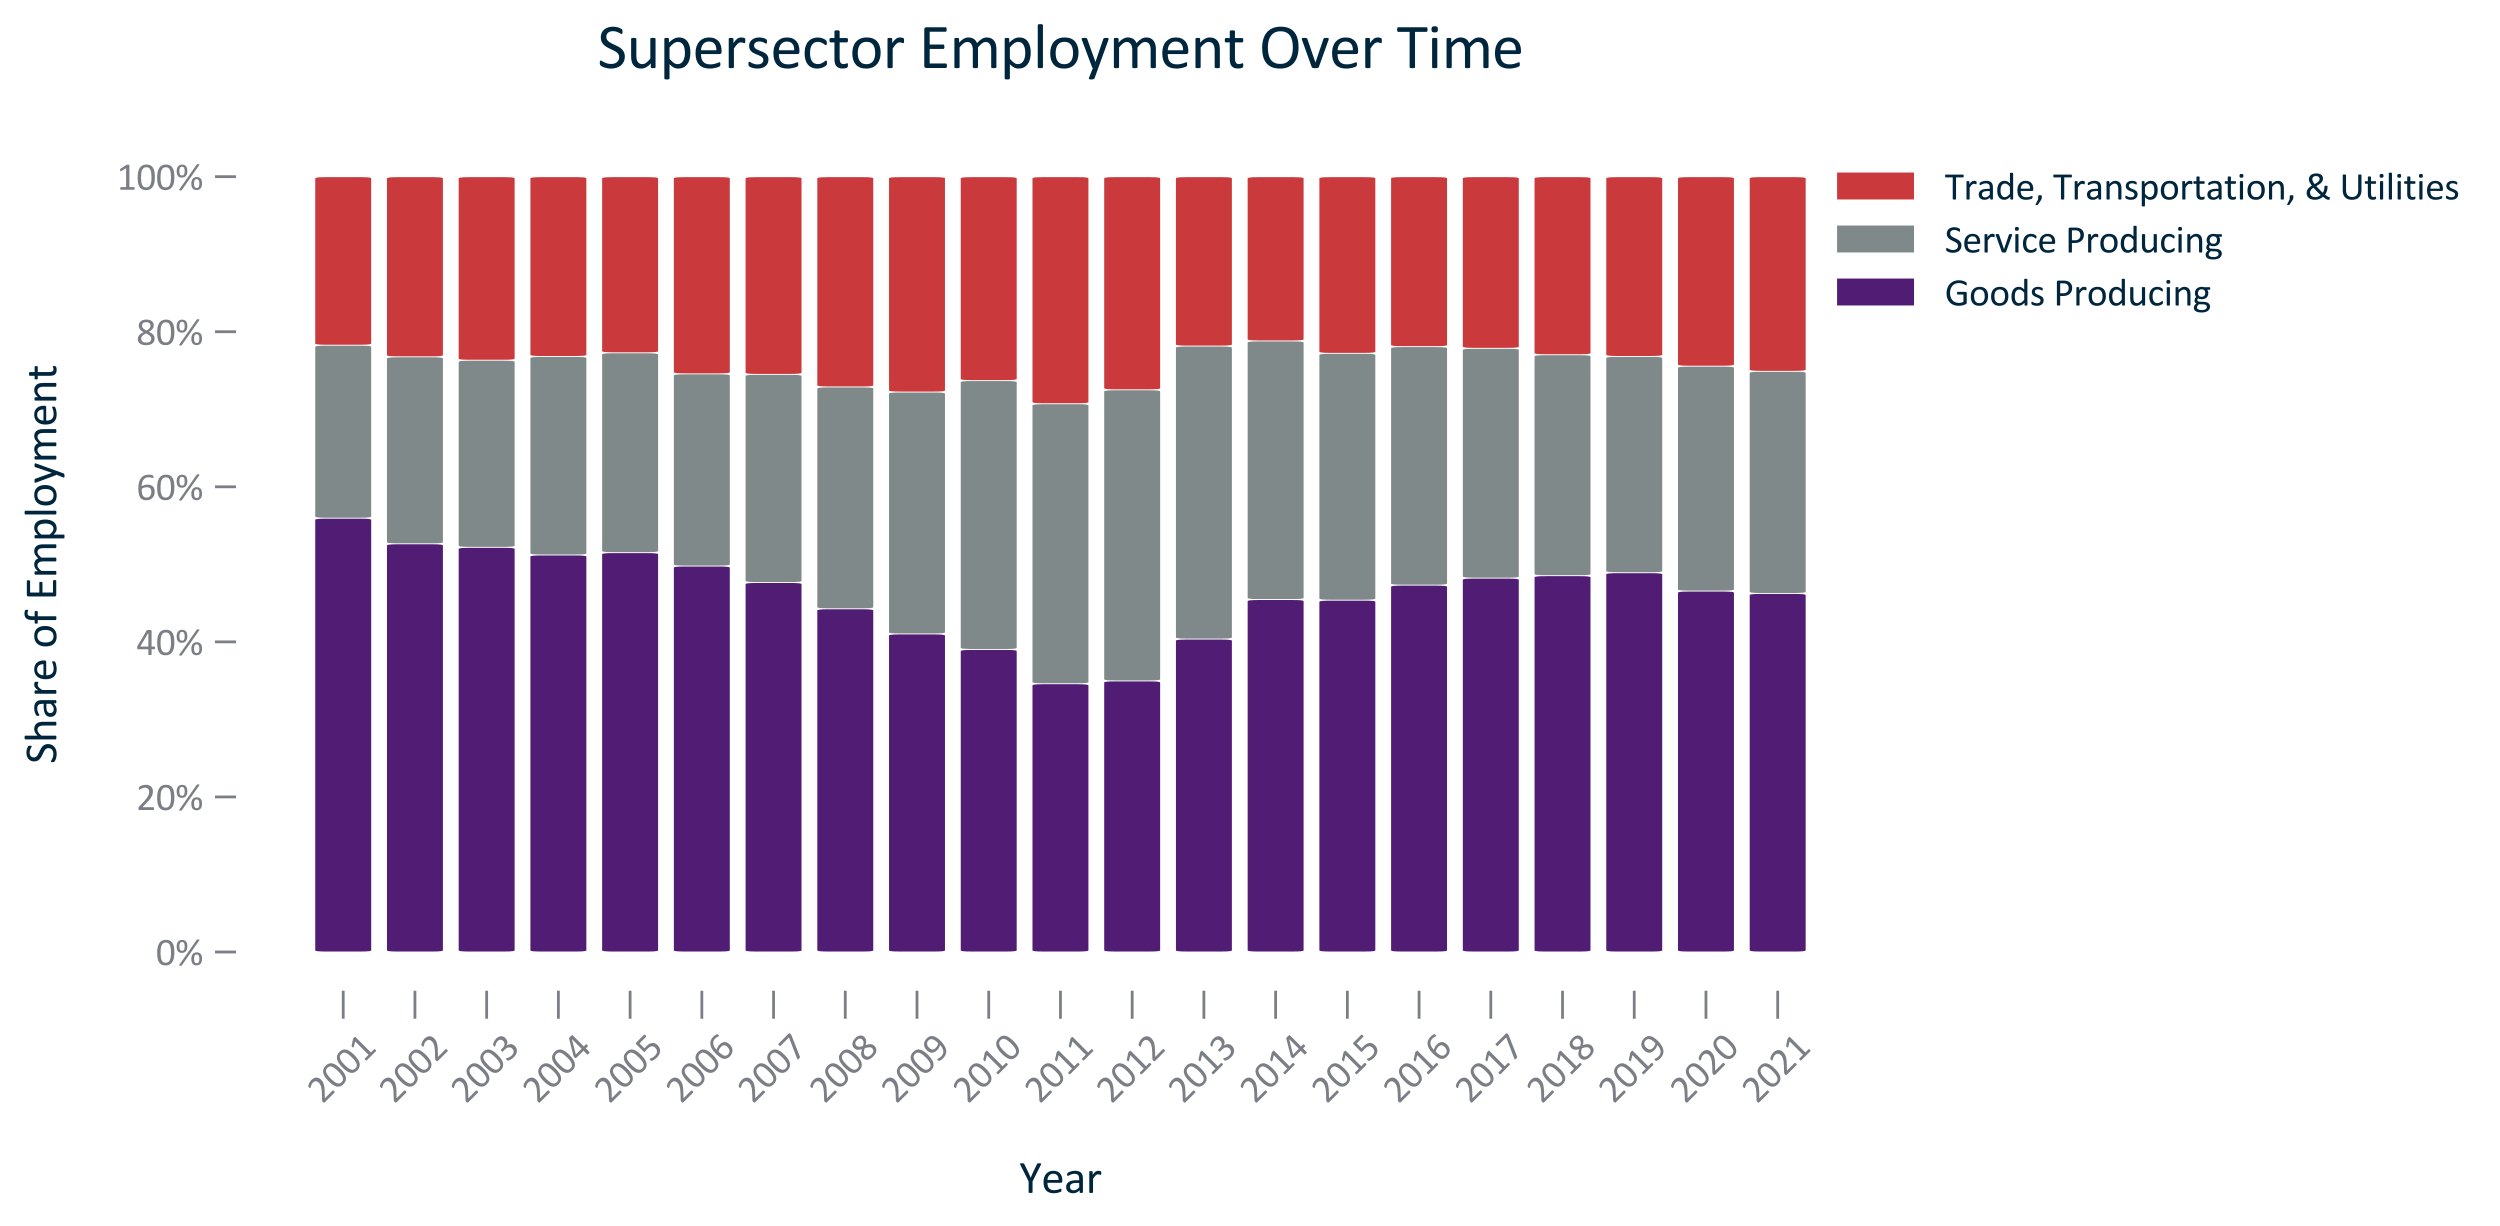 <?xml version="1.0" encoding="utf-8" standalone="no"?>
<!DOCTYPE svg PUBLIC "-//W3C//DTD SVG 1.1//EN"
  "http://www.w3.org/Graphics/SVG/1.1/DTD/svg11.dtd">
<svg xmlns:xlink="http://www.w3.org/1999/xlink" width="714.962pt" height="350.64pt" viewBox="0 0 714.962 350.64" xmlns="http://www.w3.org/2000/svg" version="1.1">
 <defs>
  <style type="text/css">*{stroke-linejoin: round; stroke-linecap: butt}</style>
 </defs>
 <g id="figure_1">
  <g id="patch_1">
   <path d="M 0 350.64 
L 714.962 350.64 
L 714.962 0 
L 0 0 
L 0 350.64 
z
" style="fill: none"/>
  </g>
  <g id="axes_1">
   <g id="patch_2">
    <path d="M 67.488 283.343 
L 539.058 283.343 
L 539.058 39.443 
L 67.488 39.443 
L 67.488 283.343 
z
" style="fill: none"/>
   </g>
   <g id="matplotlib.axis_1">
    <g id="xtick_1">
     <g id="line2d_1">
      <defs>
       <path id="me133f19462" d="M 0 0 
L 0 8 
" style="stroke: #7b7e85; stroke-width: 0.8"/>
      </defs>
      <g>
       <use xlink:href="#me133f19462" x="98.154" y="283.343" style="fill: #7b7e85; stroke: #7b7e85; stroke-width: 0.8"/>
      </g>
     </g>
     <g id="text_1">
      <!-- 2001 -->
      <g style="fill: #7b7e85" transform="translate(92.222 315.903)rotate(-45)scale(0.11 -0.11)">
       <defs>
        <path id="Calibri-32" d="M 2888 231 
Q 2888 175 2880 131 
Q 2872 88 2858 58 
Q 2844 28 2820 14 
Q 2797 0 2769 0 
L 534 0 
Q 491 0 458 11 
Q 425 22 401 47 
Q 378 72 367 119 
Q 356 166 356 234 
Q 356 297 361 344 
Q 366 391 381 427 
Q 397 463 420 498 
Q 444 534 481 575 
L 1266 1406 
Q 1538 1694 1702 1922 
Q 1866 2150 1955 2337 
Q 2044 2525 2072 2678 
Q 2100 2831 2100 2966 
Q 2100 3100 2056 3220 
Q 2013 3341 1930 3431 
Q 1847 3522 1722 3575 
Q 1597 3628 1434 3628 
Q 1244 3628 1092 3575 
Q 941 3522 827 3459 
Q 713 3397 636 3344 
Q 559 3291 522 3291 
Q 500 3291 483 3303 
Q 466 3316 455 3344 
Q 444 3372 437 3419 
Q 431 3466 431 3531 
Q 431 3578 434 3612 
Q 438 3647 445 3672 
Q 453 3697 465 3719 
Q 478 3741 515 3773 
Q 553 3806 645 3862 
Q 738 3919 877 3973 
Q 1016 4028 1183 4065 
Q 1350 4103 1534 4103 
Q 1828 4103 2048 4020 
Q 2269 3938 2414 3794 
Q 2559 3650 2631 3459 
Q 2703 3269 2703 3053 
Q 2703 2859 2668 2667 
Q 2634 2475 2523 2251 
Q 2413 2028 2203 1754 
Q 1994 1481 1647 1125 
L 1006 456 
L 2766 456 
Q 2791 456 2814 442 
Q 2838 428 2855 400 
Q 2872 372 2880 330 
Q 2888 288 2888 231 
z
" transform="scale(0.016)"/>
        <path id="Calibri-30" d="M 3022 2031 
Q 3022 1566 2948 1181 
Q 2875 797 2704 520 
Q 2534 244 2259 92 
Q 1984 -59 1581 -59 
Q 1200 -59 939 77 
Q 678 213 518 477 
Q 359 741 292 1127 
Q 225 1513 225 2013 
Q 225 2475 300 2861 
Q 375 3247 544 3523 
Q 713 3800 988 3951 
Q 1263 4103 1663 4103 
Q 2047 4103 2308 3967 
Q 2569 3831 2728 3567 
Q 2888 3303 2955 2917 
Q 3022 2531 3022 2031 
z
M 2472 1994 
Q 2472 2297 2450 2537 
Q 2428 2778 2386 2962 
Q 2344 3147 2276 3280 
Q 2209 3413 2115 3498 
Q 2022 3584 1901 3623 
Q 1781 3663 1631 3663 
Q 1366 3663 1200 3538 
Q 1034 3413 939 3194 
Q 844 2975 809 2681 
Q 775 2388 775 2050 
Q 775 1597 822 1280 
Q 869 963 970 763 
Q 1072 563 1230 472 
Q 1388 381 1613 381 
Q 1788 381 1920 437 
Q 2053 494 2148 598 
Q 2244 703 2306 850 
Q 2369 997 2406 1175 
Q 2444 1353 2458 1561 
Q 2472 1769 2472 1994 
z
" transform="scale(0.016)"/>
        <path id="Calibri-31" d="M 2897 213 
Q 2897 153 2887 112 
Q 2878 72 2862 47 
Q 2847 22 2826 11 
Q 2806 0 2784 0 
L 672 0 
Q 650 0 631 11 
Q 613 22 595 47 
Q 578 72 568 112 
Q 559 153 559 213 
Q 559 269 568 309 
Q 578 350 592 376 
Q 606 403 626 417 
Q 647 431 672 431 
L 1516 431 
L 1516 3506 
L 734 3041 
Q 675 3009 639 3003 
Q 603 2997 581 3017 
Q 559 3038 551 3084 
Q 544 3131 544 3203 
Q 544 3256 548 3293 
Q 553 3331 562 3356 
Q 572 3381 589 3400 
Q 606 3419 634 3438 
L 1566 4034 
Q 1578 4044 1597 4050 
Q 1616 4056 1644 4062 
Q 1672 4069 1709 4070 
Q 1747 4072 1803 4072 
Q 1878 4072 1928 4065 
Q 1978 4059 2006 4048 
Q 2034 4038 2043 4020 
Q 2053 4003 2053 3984 
L 2053 431 
L 2784 431 
Q 2809 431 2831 417 
Q 2853 403 2867 376 
Q 2881 350 2889 309 
Q 2897 269 2897 213 
z
" transform="scale(0.016)"/>
       </defs>
       <use xlink:href="#Calibri-32"/>
       <use xlink:href="#Calibri-30" x="50.684"/>
       <use xlink:href="#Calibri-30" x="101.367"/>
       <use xlink:href="#Calibri-31" x="152.051"/>
      </g>
     </g>
    </g>
    <g id="xtick_2">
     <g id="line2d_2">
      <g>
       <use xlink:href="#me133f19462" x="118.666" y="283.343" style="fill: #7b7e85; stroke: #7b7e85; stroke-width: 0.8"/>
      </g>
     </g>
     <g id="text_2">
      <!-- 2002 -->
      <g style="fill: #7b7e85" transform="translate(112.734 315.903)rotate(-45)scale(0.11 -0.11)">
       <use xlink:href="#Calibri-32"/>
       <use xlink:href="#Calibri-30" x="50.684"/>
       <use xlink:href="#Calibri-30" x="101.367"/>
       <use xlink:href="#Calibri-32" x="152.051"/>
      </g>
     </g>
    </g>
    <g id="xtick_3">
     <g id="line2d_3">
      <g>
       <use xlink:href="#me133f19462" x="139.178" y="283.343" style="fill: #7b7e85; stroke: #7b7e85; stroke-width: 0.8"/>
      </g>
     </g>
     <g id="text_3">
      <!-- 2003 -->
      <g style="fill: #7b7e85" transform="translate(133.246 315.903)rotate(-45)scale(0.11 -0.11)">
       <defs>
        <path id="Calibri-33" d="M 2856 1156 
Q 2856 878 2759 654 
Q 2663 431 2481 272 
Q 2300 113 2034 27 
Q 1769 -59 1434 -59 
Q 1231 -59 1054 -26 
Q 878 6 740 51 
Q 603 97 512 145 
Q 422 194 398 216 
Q 375 238 362 259 
Q 350 281 340 312 
Q 331 344 326 389 
Q 322 434 322 500 
Q 322 613 344 656 
Q 366 700 406 700 
Q 434 700 517 650 
Q 600 600 729 542 
Q 859 484 1032 434 
Q 1206 384 1419 384 
Q 1625 384 1781 437 
Q 1938 491 2044 587 
Q 2150 684 2203 817 
Q 2256 950 2256 1106 
Q 2256 1278 2189 1415 
Q 2122 1553 1992 1653 
Q 1863 1753 1673 1806 
Q 1484 1859 1244 1859 
L 859 1859 
Q 834 1859 811 1870 
Q 788 1881 770 1906 
Q 753 1931 742 1972 
Q 731 2013 731 2078 
Q 731 2138 740 2177 
Q 750 2216 767 2239 
Q 784 2263 806 2273 
Q 828 2284 856 2284 
L 1209 2284 
Q 1416 2284 1580 2337 
Q 1744 2391 1858 2491 
Q 1972 2591 2033 2730 
Q 2094 2869 2094 3041 
Q 2094 3166 2053 3280 
Q 2013 3394 1931 3478 
Q 1850 3563 1723 3611 
Q 1597 3659 1431 3659 
Q 1250 3659 1098 3604 
Q 947 3550 828 3487 
Q 709 3425 631 3370 
Q 553 3316 522 3316 
Q 500 3316 483 3323 
Q 466 3331 455 3354 
Q 444 3378 439 3420 
Q 434 3463 434 3531 
Q 434 3578 437 3614 
Q 441 3650 450 3676 
Q 459 3703 471 3725 
Q 484 3747 514 3776 
Q 544 3806 634 3862 
Q 725 3919 858 3973 
Q 991 4028 1164 4065 
Q 1338 4103 1538 4103 
Q 1819 4103 2031 4031 
Q 2244 3959 2386 3828 
Q 2528 3697 2598 3514 
Q 2669 3331 2669 3109 
Q 2669 2919 2619 2755 
Q 2569 2591 2472 2464 
Q 2375 2338 2234 2248 
Q 2094 2159 1909 2125 
L 1909 2119 
Q 2119 2097 2292 2014 
Q 2466 1931 2591 1806 
Q 2716 1681 2786 1514 
Q 2856 1347 2856 1156 
z
" transform="scale(0.016)"/>
       </defs>
       <use xlink:href="#Calibri-32"/>
       <use xlink:href="#Calibri-30" x="50.684"/>
       <use xlink:href="#Calibri-30" x="101.367"/>
       <use xlink:href="#Calibri-33" x="152.051"/>
      </g>
     </g>
    </g>
    <g id="xtick_4">
     <g id="line2d_4">
      <g>
       <use xlink:href="#me133f19462" x="159.69" y="283.343" style="fill: #7b7e85; stroke: #7b7e85; stroke-width: 0.8"/>
      </g>
     </g>
     <g id="text_4">
      <!-- 2004 -->
      <g style="fill: #7b7e85" transform="translate(153.758 315.903)rotate(-45)scale(0.11 -0.11)">
       <defs>
        <path id="Calibri-34" d="M 3059 1150 
Q 3059 1047 3028 987 
Q 2997 928 2941 928 
L 2484 928 
L 2484 78 
Q 2484 53 2471 36 
Q 2459 19 2428 6 
Q 2397 -6 2347 -12 
Q 2297 -19 2219 -19 
Q 2144 -19 2094 -12 
Q 2044 -6 2014 6 
Q 1984 19 1973 36 
Q 1963 53 1963 78 
L 1963 928 
L 294 928 
Q 256 928 231 937 
Q 206 947 186 972 
Q 166 997 158 1044 
Q 150 1091 150 1166 
Q 150 1225 153 1272 
Q 156 1319 165 1358 
Q 175 1397 190 1433 
Q 206 1469 228 1509 
L 1684 3966 
Q 1700 3991 1729 4009 
Q 1759 4028 1806 4040 
Q 1853 4053 1922 4058 
Q 1991 4063 2084 4063 
Q 2188 4063 2264 4055 
Q 2341 4047 2387 4034 
Q 2434 4022 2459 4001 
Q 2484 3981 2484 3953 
L 2484 1372 
L 2941 1372 
Q 2994 1372 3026 1317 
Q 3059 1263 3059 1150 
z
M 1963 3591 
L 1956 3591 
L 641 1372 
L 1963 1372 
L 1963 3591 
z
" transform="scale(0.016)"/>
       </defs>
       <use xlink:href="#Calibri-32"/>
       <use xlink:href="#Calibri-30" x="50.684"/>
       <use xlink:href="#Calibri-30" x="101.367"/>
       <use xlink:href="#Calibri-34" x="152.051"/>
      </g>
     </g>
    </g>
    <g id="xtick_5">
     <g id="line2d_5">
      <g>
       <use xlink:href="#me133f19462" x="180.202" y="283.343" style="fill: #7b7e85; stroke: #7b7e85; stroke-width: 0.8"/>
      </g>
     </g>
     <g id="text_5">
      <!-- 2005 -->
      <g style="fill: #7b7e85" transform="translate(174.27 315.903)rotate(-45)scale(0.11 -0.11)">
       <defs>
        <path id="Calibri-35" d="M 2869 1300 
Q 2869 975 2759 722 
Q 2650 469 2450 295 
Q 2250 122 1973 31 
Q 1697 -59 1359 -59 
Q 1172 -59 1003 -32 
Q 834 -6 703 33 
Q 572 72 487 109 
Q 403 147 379 169 
Q 356 191 347 209 
Q 338 228 330 254 
Q 322 281 319 322 
Q 316 363 316 419 
Q 316 472 320 514 
Q 325 556 337 582 
Q 350 609 367 621 
Q 384 634 406 634 
Q 438 634 503 595 
Q 569 556 680 511 
Q 791 466 955 425 
Q 1119 384 1344 384 
Q 1553 384 1728 434 
Q 1903 484 2029 590 
Q 2156 697 2228 858 
Q 2300 1019 2300 1250 
Q 2300 1444 2239 1592 
Q 2178 1741 2051 1839 
Q 1925 1938 1731 1986 
Q 1538 2034 1269 2034 
Q 1078 2034 940 2015 
Q 803 1997 684 1997 
Q 597 1997 559 2037 
Q 522 2078 522 2194 
L 522 3841 
Q 522 3944 570 3994 
Q 619 4044 709 4044 
L 2500 4044 
Q 2525 4044 2548 4030 
Q 2572 4016 2587 3987 
Q 2603 3959 2611 3915 
Q 2619 3872 2619 3813 
Q 2619 3700 2587 3637 
Q 2556 3575 2500 3575 
L 991 3575 
L 991 2441 
Q 1100 2456 1214 2459 
Q 1328 2463 1478 2463 
Q 1825 2463 2084 2380 
Q 2344 2297 2517 2145 
Q 2691 1994 2780 1778 
Q 2869 1563 2869 1300 
z
" transform="scale(0.016)"/>
       </defs>
       <use xlink:href="#Calibri-32"/>
       <use xlink:href="#Calibri-30" x="50.684"/>
       <use xlink:href="#Calibri-30" x="101.367"/>
       <use xlink:href="#Calibri-35" x="152.051"/>
      </g>
     </g>
    </g>
    <g id="xtick_6">
     <g id="line2d_6">
      <g>
       <use xlink:href="#me133f19462" x="200.714" y="283.343" style="fill: #7b7e85; stroke: #7b7e85; stroke-width: 0.8"/>
      </g>
     </g>
     <g id="text_6">
      <!-- 2006 -->
      <g style="fill: #7b7e85" transform="translate(194.782 315.903)rotate(-45)scale(0.11 -0.11)">
       <defs>
        <path id="Calibri-36" d="M 2991 1309 
Q 2991 1044 2909 795 
Q 2828 547 2659 358 
Q 2491 169 2231 55 
Q 1972 -59 1619 -59 
Q 1366 -59 1172 3 
Q 978 66 834 181 
Q 691 297 595 465 
Q 500 634 442 850 
Q 384 1066 359 1322 
Q 334 1578 334 1872 
Q 334 2131 362 2397 
Q 391 2663 462 2909 
Q 534 3156 657 3373 
Q 781 3591 967 3752 
Q 1153 3913 1412 4006 
Q 1672 4100 2016 4100 
Q 2131 4100 2250 4086 
Q 2369 4072 2469 4048 
Q 2569 4025 2637 3997 
Q 2706 3969 2728 3951 
Q 2750 3934 2761 3914 
Q 2772 3894 2778 3870 
Q 2784 3847 2787 3817 
Q 2791 3788 2791 3744 
Q 2791 3688 2789 3647 
Q 2788 3606 2777 3581 
Q 2766 3556 2748 3543 
Q 2731 3531 2703 3531 
Q 2669 3531 2609 3553 
Q 2550 3575 2465 3601 
Q 2381 3628 2261 3650 
Q 2141 3672 1981 3672 
Q 1691 3672 1481 3553 
Q 1272 3434 1139 3234 
Q 1006 3034 942 2770 
Q 878 2506 869 2219 
Q 950 2266 1051 2312 
Q 1153 2359 1273 2396 
Q 1394 2434 1528 2457 
Q 1663 2481 1816 2481 
Q 2144 2481 2369 2392 
Q 2594 2303 2733 2145 
Q 2872 1988 2931 1773 
Q 2991 1559 2991 1309 
z
M 2447 1259 
Q 2447 1441 2411 1589 
Q 2375 1738 2290 1841 
Q 2206 1944 2065 2000 
Q 1925 2056 1719 2056 
Q 1603 2056 1487 2036 
Q 1372 2016 1264 1980 
Q 1156 1944 1057 1895 
Q 959 1847 878 1791 
Q 878 1388 929 1116 
Q 981 844 1079 680 
Q 1178 516 1325 445 
Q 1472 375 1669 375 
Q 1869 375 2016 450 
Q 2163 525 2259 651 
Q 2356 778 2401 936 
Q 2447 1094 2447 1259 
z
" transform="scale(0.016)"/>
       </defs>
       <use xlink:href="#Calibri-32"/>
       <use xlink:href="#Calibri-30" x="50.684"/>
       <use xlink:href="#Calibri-30" x="101.367"/>
       <use xlink:href="#Calibri-36" x="152.051"/>
      </g>
     </g>
    </g>
    <g id="xtick_7">
     <g id="line2d_7">
      <g>
       <use xlink:href="#me133f19462" x="221.226" y="283.343" style="fill: #7b7e85; stroke: #7b7e85; stroke-width: 0.8"/>
      </g>
     </g>
     <g id="text_7">
      <!-- 2007 -->
      <g style="fill: #7b7e85" transform="translate(215.294 315.903)rotate(-45)scale(0.11 -0.11)">
       <defs>
        <path id="Calibri-37" d="M 2947 3813 
Q 2947 3756 2942 3711 
Q 2938 3666 2930 3623 
Q 2922 3581 2908 3542 
Q 2894 3503 2875 3459 
L 1419 103 
Q 1403 66 1379 42 
Q 1356 19 1320 5 
Q 1284 -9 1228 -14 
Q 1172 -19 1091 -19 
Q 984 -19 925 -9 
Q 866 0 839 20 
Q 813 41 816 70 
Q 819 100 838 141 
L 2369 3572 
L 428 3572 
Q 369 3572 339 3634 
Q 309 3697 309 3809 
Q 309 3869 317 3912 
Q 325 3956 340 3986 
Q 356 4016 378 4030 
Q 400 4044 428 4044 
L 2784 4044 
Q 2828 4044 2861 4034 
Q 2894 4025 2911 3997 
Q 2928 3969 2937 3925 
Q 2947 3881 2947 3813 
z
" transform="scale(0.016)"/>
       </defs>
       <use xlink:href="#Calibri-32"/>
       <use xlink:href="#Calibri-30" x="50.684"/>
       <use xlink:href="#Calibri-30" x="101.367"/>
       <use xlink:href="#Calibri-37" x="152.051"/>
      </g>
     </g>
    </g>
    <g id="xtick_8">
     <g id="line2d_8">
      <g>
       <use xlink:href="#me133f19462" x="241.737" y="283.343" style="fill: #7b7e85; stroke: #7b7e85; stroke-width: 0.8"/>
      </g>
     </g>
     <g id="text_8">
      <!-- 2008 -->
      <g style="fill: #7b7e85" transform="translate(235.806 315.903)rotate(-45)scale(0.11 -0.11)">
       <defs>
        <path id="Calibri-38" d="M 2981 1038 
Q 2981 775 2887 570 
Q 2794 366 2617 225 
Q 2441 84 2181 12 
Q 1922 -59 1588 -59 
Q 1275 -59 1028 6 
Q 781 72 609 200 
Q 438 328 347 515 
Q 256 703 256 944 
Q 256 1134 318 1293 
Q 381 1453 498 1587 
Q 616 1722 787 1839 
Q 959 1956 1175 2063 
Q 988 2159 844 2267 
Q 700 2375 600 2501 
Q 500 2628 448 2772 
Q 397 2916 397 3084 
Q 397 3297 473 3483 
Q 550 3669 704 3806 
Q 859 3944 1098 4023 
Q 1338 4103 1656 4103 
Q 1963 4103 2186 4029 
Q 2409 3956 2554 3829 
Q 2700 3703 2769 3531 
Q 2838 3359 2838 3163 
Q 2838 3003 2786 2856 
Q 2734 2709 2634 2578 
Q 2534 2447 2389 2333 
Q 2244 2219 2056 2119 
Q 2278 2009 2451 1893 
Q 2625 1778 2742 1645 
Q 2859 1513 2920 1364 
Q 2981 1216 2981 1038 
z
M 2306 3113 
Q 2306 3244 2261 3350 
Q 2216 3456 2128 3531 
Q 2041 3606 1911 3645 
Q 1781 3684 1616 3684 
Q 1278 3684 1104 3531 
Q 931 3378 931 3113 
Q 931 2991 973 2886 
Q 1016 2781 1105 2687 
Q 1194 2594 1330 2505 
Q 1466 2416 1653 2319 
Q 1969 2481 2137 2678 
Q 2306 2875 2306 3113 
z
M 2438 981 
Q 2438 1125 2384 1242 
Q 2331 1359 2223 1461 
Q 2116 1563 1955 1658 
Q 1794 1753 1581 1856 
Q 1384 1759 1236 1662 
Q 1088 1566 992 1462 
Q 897 1359 848 1245 
Q 800 1131 800 994 
Q 800 691 1008 525 
Q 1216 359 1628 359 
Q 2028 359 2233 526 
Q 2438 694 2438 981 
z
" transform="scale(0.016)"/>
       </defs>
       <use xlink:href="#Calibri-32"/>
       <use xlink:href="#Calibri-30" x="50.684"/>
       <use xlink:href="#Calibri-30" x="101.367"/>
       <use xlink:href="#Calibri-38" x="152.051"/>
      </g>
     </g>
    </g>
    <g id="xtick_9">
     <g id="line2d_9">
      <g>
       <use xlink:href="#me133f19462" x="262.249" y="283.343" style="fill: #7b7e85; stroke: #7b7e85; stroke-width: 0.8"/>
      </g>
     </g>
     <g id="text_9">
      <!-- 2009 -->
      <g style="fill: #7b7e85" transform="translate(256.318 315.903)rotate(-45)scale(0.11 -0.11)">
       <defs>
        <path id="Calibri-39" d="M 2919 2181 
Q 2919 1919 2887 1650 
Q 2856 1381 2781 1132 
Q 2706 884 2579 667 
Q 2453 450 2261 287 
Q 2069 125 1805 33 
Q 1541 -59 1191 -59 
Q 1056 -59 929 -42 
Q 803 -25 701 0 
Q 600 25 531 53 
Q 463 81 431 109 
Q 400 138 386 186 
Q 372 234 372 316 
Q 372 384 376 425 
Q 381 466 390 487 
Q 400 509 417 517 
Q 434 525 459 525 
Q 494 525 556 501 
Q 619 478 714 450 
Q 809 422 937 398 
Q 1066 375 1225 375 
Q 1528 375 1745 492 
Q 1963 609 2100 806 
Q 2238 1003 2306 1262 
Q 2375 1522 2381 1809 
Q 2216 1713 1984 1638 
Q 1753 1563 1453 1563 
Q 1116 1563 886 1655 
Q 656 1747 517 1906 
Q 378 2066 317 2284 
Q 256 2503 256 2763 
Q 256 3031 334 3273 
Q 413 3516 578 3700 
Q 744 3884 1000 3993 
Q 1256 4103 1613 4103 
Q 1866 4103 2061 4039 
Q 2256 3975 2400 3854 
Q 2544 3734 2644 3564 
Q 2744 3394 2805 3178 
Q 2866 2963 2892 2711 
Q 2919 2459 2919 2181 
z
M 2372 2241 
Q 2372 2641 2319 2914 
Q 2266 3188 2162 3356 
Q 2059 3525 1909 3600 
Q 1759 3675 1563 3675 
Q 1359 3675 1215 3601 
Q 1072 3528 980 3404 
Q 888 3281 844 3125 
Q 800 2969 800 2803 
Q 800 2619 839 2466 
Q 878 2313 965 2206 
Q 1053 2100 1193 2042 
Q 1334 1984 1541 1984 
Q 1775 1984 1994 2054 
Q 2213 2125 2372 2241 
z
" transform="scale(0.016)"/>
       </defs>
       <use xlink:href="#Calibri-32"/>
       <use xlink:href="#Calibri-30" x="50.684"/>
       <use xlink:href="#Calibri-30" x="101.367"/>
       <use xlink:href="#Calibri-39" x="152.051"/>
      </g>
     </g>
    </g>
    <g id="xtick_10">
     <g id="line2d_10">
      <g>
       <use xlink:href="#me133f19462" x="282.761" y="283.343" style="fill: #7b7e85; stroke: #7b7e85; stroke-width: 0.8"/>
      </g>
     </g>
     <g id="text_10">
      <!-- 2010 -->
      <g style="fill: #7b7e85" transform="translate(276.83 315.903)rotate(-45)scale(0.11 -0.11)">
       <use xlink:href="#Calibri-32"/>
       <use xlink:href="#Calibri-30" x="50.684"/>
       <use xlink:href="#Calibri-31" x="101.367"/>
       <use xlink:href="#Calibri-30" x="152.051"/>
      </g>
     </g>
    </g>
    <g id="xtick_11">
     <g id="line2d_11">
      <g>
       <use xlink:href="#me133f19462" x="303.273" y="283.343" style="fill: #7b7e85; stroke: #7b7e85; stroke-width: 0.8"/>
      </g>
     </g>
     <g id="text_11">
      <!-- 2011 -->
      <g style="fill: #7b7e85" transform="translate(297.342 315.903)rotate(-45)scale(0.11 -0.11)">
       <use xlink:href="#Calibri-32"/>
       <use xlink:href="#Calibri-30" x="50.684"/>
       <use xlink:href="#Calibri-31" x="101.367"/>
       <use xlink:href="#Calibri-31" x="152.051"/>
      </g>
     </g>
    </g>
    <g id="xtick_12">
     <g id="line2d_12">
      <g>
       <use xlink:href="#me133f19462" x="323.785" y="283.343" style="fill: #7b7e85; stroke: #7b7e85; stroke-width: 0.8"/>
      </g>
     </g>
     <g id="text_12">
      <!-- 2012 -->
      <g style="fill: #7b7e85" transform="translate(317.854 315.903)rotate(-45)scale(0.11 -0.11)">
       <use xlink:href="#Calibri-32"/>
       <use xlink:href="#Calibri-30" x="50.684"/>
       <use xlink:href="#Calibri-31" x="101.367"/>
       <use xlink:href="#Calibri-32" x="152.051"/>
      </g>
     </g>
    </g>
    <g id="xtick_13">
     <g id="line2d_13">
      <g>
       <use xlink:href="#me133f19462" x="344.297" y="283.343" style="fill: #7b7e85; stroke: #7b7e85; stroke-width: 0.8"/>
      </g>
     </g>
     <g id="text_13">
      <!-- 2013 -->
      <g style="fill: #7b7e85" transform="translate(338.366 315.903)rotate(-45)scale(0.11 -0.11)">
       <use xlink:href="#Calibri-32"/>
       <use xlink:href="#Calibri-30" x="50.684"/>
       <use xlink:href="#Calibri-31" x="101.367"/>
       <use xlink:href="#Calibri-33" x="152.051"/>
      </g>
     </g>
    </g>
    <g id="xtick_14">
     <g id="line2d_14">
      <g>
       <use xlink:href="#me133f19462" x="364.809" y="283.343" style="fill: #7b7e85; stroke: #7b7e85; stroke-width: 0.8"/>
      </g>
     </g>
     <g id="text_14">
      <!-- 2014 -->
      <g style="fill: #7b7e85" transform="translate(358.878 315.903)rotate(-45)scale(0.11 -0.11)">
       <use xlink:href="#Calibri-32"/>
       <use xlink:href="#Calibri-30" x="50.684"/>
       <use xlink:href="#Calibri-31" x="101.367"/>
       <use xlink:href="#Calibri-34" x="152.051"/>
      </g>
     </g>
    </g>
    <g id="xtick_15">
     <g id="line2d_15">
      <g>
       <use xlink:href="#me133f19462" x="385.321" y="283.343" style="fill: #7b7e85; stroke: #7b7e85; stroke-width: 0.8"/>
      </g>
     </g>
     <g id="text_15">
      <!-- 2015 -->
      <g style="fill: #7b7e85" transform="translate(379.39 315.903)rotate(-45)scale(0.11 -0.11)">
       <use xlink:href="#Calibri-32"/>
       <use xlink:href="#Calibri-30" x="50.684"/>
       <use xlink:href="#Calibri-31" x="101.367"/>
       <use xlink:href="#Calibri-35" x="152.051"/>
      </g>
     </g>
    </g>
    <g id="xtick_16">
     <g id="line2d_16">
      <g>
       <use xlink:href="#me133f19462" x="405.833" y="283.343" style="fill: #7b7e85; stroke: #7b7e85; stroke-width: 0.8"/>
      </g>
     </g>
     <g id="text_16">
      <!-- 2016 -->
      <g style="fill: #7b7e85" transform="translate(399.902 315.903)rotate(-45)scale(0.11 -0.11)">
       <use xlink:href="#Calibri-32"/>
       <use xlink:href="#Calibri-30" x="50.684"/>
       <use xlink:href="#Calibri-31" x="101.367"/>
       <use xlink:href="#Calibri-36" x="152.051"/>
      </g>
     </g>
    </g>
    <g id="xtick_17">
     <g id="line2d_17">
      <g>
       <use xlink:href="#me133f19462" x="426.345" y="283.343" style="fill: #7b7e85; stroke: #7b7e85; stroke-width: 0.8"/>
      </g>
     </g>
     <g id="text_17">
      <!-- 2017 -->
      <g style="fill: #7b7e85" transform="translate(420.414 315.903)rotate(-45)scale(0.11 -0.11)">
       <use xlink:href="#Calibri-32"/>
       <use xlink:href="#Calibri-30" x="50.684"/>
       <use xlink:href="#Calibri-31" x="101.367"/>
       <use xlink:href="#Calibri-37" x="152.051"/>
      </g>
     </g>
    </g>
    <g id="xtick_18">
     <g id="line2d_18">
      <g>
       <use xlink:href="#me133f19462" x="446.857" y="283.343" style="fill: #7b7e85; stroke: #7b7e85; stroke-width: 0.8"/>
      </g>
     </g>
     <g id="text_18">
      <!-- 2018 -->
      <g style="fill: #7b7e85" transform="translate(440.926 315.903)rotate(-45)scale(0.11 -0.11)">
       <use xlink:href="#Calibri-32"/>
       <use xlink:href="#Calibri-30" x="50.684"/>
       <use xlink:href="#Calibri-31" x="101.367"/>
       <use xlink:href="#Calibri-38" x="152.051"/>
      </g>
     </g>
    </g>
    <g id="xtick_19">
     <g id="line2d_19">
      <g>
       <use xlink:href="#me133f19462" x="467.369" y="283.343" style="fill: #7b7e85; stroke: #7b7e85; stroke-width: 0.8"/>
      </g>
     </g>
     <g id="text_19">
      <!-- 2019 -->
      <g style="fill: #7b7e85" transform="translate(461.438 315.903)rotate(-45)scale(0.11 -0.11)">
       <use xlink:href="#Calibri-32"/>
       <use xlink:href="#Calibri-30" x="50.684"/>
       <use xlink:href="#Calibri-31" x="101.367"/>
       <use xlink:href="#Calibri-39" x="152.051"/>
      </g>
     </g>
    </g>
    <g id="xtick_20">
     <g id="line2d_20">
      <g>
       <use xlink:href="#me133f19462" x="487.881" y="283.343" style="fill: #7b7e85; stroke: #7b7e85; stroke-width: 0.8"/>
      </g>
     </g>
     <g id="text_20">
      <!-- 2020 -->
      <g style="fill: #7b7e85" transform="translate(481.949 315.903)rotate(-45)scale(0.11 -0.11)">
       <use xlink:href="#Calibri-32"/>
       <use xlink:href="#Calibri-30" x="50.684"/>
       <use xlink:href="#Calibri-32" x="101.367"/>
       <use xlink:href="#Calibri-30" x="152.051"/>
      </g>
     </g>
    </g>
    <g id="xtick_21">
     <g id="line2d_21">
      <g>
       <use xlink:href="#me133f19462" x="508.393" y="283.343" style="fill: #7b7e85; stroke: #7b7e85; stroke-width: 0.8"/>
      </g>
     </g>
     <g id="text_21">
      <!-- 2021 -->
      <g style="fill: #7b7e85" transform="translate(502.461 315.903)rotate(-45)scale(0.11 -0.11)">
       <use xlink:href="#Calibri-32"/>
       <use xlink:href="#Calibri-30" x="50.684"/>
       <use xlink:href="#Calibri-32" x="101.367"/>
       <use xlink:href="#Calibri-31" x="152.051"/>
      </g>
     </g>
    </g>
    <g id="text_22">
     <!-- Year -->
     <g style="fill: #00263e" transform="translate(291.492 341.128)scale(0.13 -0.13)">
      <defs>
       <path id="Calibri-59" d="M 1828 1572 
L 1828 81 
Q 1828 56 1815 37 
Q 1803 19 1772 8 
Q 1741 -3 1687 -11 
Q 1634 -19 1559 -19 
Q 1481 -19 1429 -11 
Q 1378 -3 1345 8 
Q 1313 19 1300 37 
Q 1288 56 1288 81 
L 1288 1572 
L 144 3853 
Q 109 3925 101 3965 
Q 94 4006 117 4028 
Q 141 4050 202 4056 
Q 263 4063 366 4063 
Q 459 4063 517 4056 
Q 575 4050 609 4039 
Q 644 4028 661 4008 
Q 678 3988 694 3956 
L 1253 2794 
Q 1331 2628 1409 2447 
Q 1488 2266 1569 2081 
L 1575 2081 
Q 1647 2259 1723 2436 
Q 1800 2613 1878 2784 
L 2441 3953 
Q 2450 3984 2467 4006 
Q 2484 4028 2514 4039 
Q 2544 4050 2597 4056 
Q 2650 4063 2731 4063 
Q 2844 4063 2908 4055 
Q 2972 4047 2997 4025 
Q 3022 4003 3014 3962 
Q 3006 3922 2972 3853 
L 1828 1572 
z
" transform="scale(0.016)"/>
       <path id="Calibri-65" d="M 2878 1606 
Q 2878 1484 2817 1432 
Q 2756 1381 2678 1381 
L 834 1381 
Q 834 1147 881 959 
Q 928 772 1037 637 
Q 1147 503 1322 431 
Q 1497 359 1750 359 
Q 1950 359 2106 392 
Q 2263 425 2377 465 
Q 2491 506 2564 539 
Q 2638 572 2675 572 
Q 2697 572 2714 561 
Q 2731 550 2740 528 
Q 2750 506 2754 467 
Q 2759 428 2759 372 
Q 2759 331 2756 301 
Q 2753 272 2748 248 
Q 2744 225 2733 206 
Q 2722 188 2705 170 
Q 2688 153 2603 114 
Q 2519 75 2384 37 
Q 2250 0 2073 -29 
Q 1897 -59 1697 -59 
Q 1350 -59 1089 37 
Q 828 134 650 325 
Q 472 516 381 803 
Q 291 1091 291 1472 
Q 291 1834 384 2123 
Q 478 2413 654 2614 
Q 831 2816 1081 2923 
Q 1331 3031 1641 3031 
Q 1972 3031 2205 2925 
Q 2438 2819 2588 2639 
Q 2738 2459 2808 2217 
Q 2878 1975 2878 1700 
L 2878 1606 
z
M 2359 1759 
Q 2369 2166 2180 2397 
Q 1991 2628 1619 2628 
Q 1428 2628 1284 2556 
Q 1141 2484 1044 2365 
Q 947 2247 894 2089 
Q 841 1931 834 1759 
L 2359 1759 
z
" transform="scale(0.016)"/>
       <path id="Calibri-61" d="M 2597 75 
Q 2597 38 2572 19 
Q 2547 0 2503 -9 
Q 2459 -19 2375 -19 
Q 2294 -19 2245 -9 
Q 2197 0 2175 19 
Q 2153 38 2153 75 
L 2153 356 
Q 1969 159 1742 50 
Q 1516 -59 1263 -59 
Q 1041 -59 861 -1 
Q 681 56 554 165 
Q 428 275 358 434 
Q 288 594 288 797 
Q 288 1034 384 1209 
Q 481 1384 662 1500 
Q 844 1616 1106 1673 
Q 1369 1731 1697 1731 
L 2084 1731 
L 2084 1950 
Q 2084 2113 2050 2238 
Q 2016 2363 1939 2445 
Q 1863 2528 1741 2570 
Q 1619 2613 1441 2613 
Q 1250 2613 1098 2567 
Q 947 2522 833 2467 
Q 719 2413 642 2367 
Q 566 2322 528 2322 
Q 503 2322 484 2334 
Q 466 2347 452 2372 
Q 438 2397 431 2436 
Q 425 2475 425 2522 
Q 425 2600 436 2645 
Q 447 2691 489 2731 
Q 531 2772 634 2826 
Q 738 2881 872 2926 
Q 1006 2972 1165 3001 
Q 1325 3031 1488 3031 
Q 1791 3031 2003 2962 
Q 2216 2894 2347 2761 
Q 2478 2628 2537 2431 
Q 2597 2234 2597 1972 
L 2597 75 
z
M 2084 1359 
L 1644 1359 
Q 1431 1359 1275 1323 
Q 1119 1288 1016 1217 
Q 913 1147 864 1048 
Q 816 950 816 822 
Q 816 603 955 473 
Q 1094 344 1344 344 
Q 1547 344 1720 447 
Q 1894 550 2084 763 
L 2084 1359 
z
" transform="scale(0.016)"/>
       <path id="Calibri-72" d="M 2122 2706 
Q 2122 2638 2119 2591 
Q 2116 2544 2106 2517 
Q 2097 2491 2083 2477 
Q 2069 2463 2044 2463 
Q 2019 2463 1983 2477 
Q 1947 2491 1901 2505 
Q 1856 2519 1800 2531 
Q 1744 2544 1678 2544 
Q 1600 2544 1525 2512 
Q 1450 2481 1367 2409 
Q 1284 2338 1193 2219 
Q 1103 2100 994 1928 
L 994 78 
Q 994 53 981 36 
Q 969 19 941 6 
Q 913 -6 863 -12 
Q 813 -19 734 -19 
Q 659 -19 609 -12 
Q 559 -6 529 6 
Q 500 19 489 36 
Q 478 53 478 78 
L 478 2891 
Q 478 2916 487 2933 
Q 497 2950 525 2964 
Q 553 2978 597 2983 
Q 641 2988 713 2988 
Q 781 2988 826 2983 
Q 872 2978 897 2964 
Q 922 2950 933 2933 
Q 944 2916 944 2891 
L 944 2481 
Q 1059 2650 1161 2756 
Q 1263 2863 1353 2923 
Q 1444 2984 1533 3007 
Q 1622 3031 1713 3031 
Q 1753 3031 1804 3026 
Q 1856 3022 1912 3009 
Q 1969 2997 2014 2981 
Q 2059 2966 2078 2950 
Q 2097 2934 2103 2920 
Q 2109 2906 2114 2884 
Q 2119 2863 2120 2820 
Q 2122 2778 2122 2706 
z
" transform="scale(0.016)"/>
      </defs>
      <use xlink:href="#Calibri-59"/>
      <use xlink:href="#Calibri-65" x="48.73"/>
      <use xlink:href="#Calibri-61" x="98.486"/>
      <use xlink:href="#Calibri-72" x="146.387"/>
     </g>
    </g>
   </g>
   <g id="matplotlib.axis_2">
    <g id="ytick_1">
     <g id="line2d_22">
      <defs>
       <path id="m02eb874039" d="M 0 0 
L -6 0 
" style="stroke: #7b7e85; stroke-width: 0.8"/>
      </defs>
      <g>
       <use xlink:href="#m02eb874039" x="67.488" y="272.256" style="fill: #7b7e85; stroke: #7b7e85; stroke-width: 0.8"/>
      </g>
     </g>
     <g id="text_23">
      <!-- 0% -->
      <g style="fill: #7b7e85" transform="translate(44.55 275.997)scale(0.11 -0.11)">
       <defs>
        <path id="Calibri-25" d="M 1966 3044 
Q 1966 2803 1912 2606 
Q 1859 2410 1750 2270 
Q 1641 2131 1473 2053 
Q 1306 1975 1081 1975 
Q 853 1975 690 2047 
Q 528 2119 425 2255 
Q 322 2391 273 2586 
Q 225 2781 225 3031 
Q 225 3260 276 3453 
Q 328 3647 434 3787 
Q 541 3928 708 4009 
Q 875 4091 1103 4091 
Q 1350 4091 1517 4006 
Q 1684 3922 1784 3780 
Q 1884 3638 1925 3447 
Q 1966 3256 1966 3044 
z
M 1528 3028 
Q 1528 3203 1503 3339 
Q 1478 3475 1426 3565 
Q 1375 3656 1290 3701 
Q 1206 3747 1091 3747 
Q 981 3747 900 3703 
Q 819 3660 767 3572 
Q 716 3485 691 3355 
Q 666 3225 666 3050 
Q 666 2838 695 2695 
Q 725 2553 779 2470 
Q 834 2388 917 2355 
Q 1000 2322 1106 2322 
Q 1231 2322 1311 2369 
Q 1391 2416 1439 2508 
Q 1488 2600 1508 2730 
Q 1528 2860 1528 3028 
z
M 4350 1022 
Q 4350 781 4297 584 
Q 4244 388 4134 248 
Q 4025 109 3858 31 
Q 3691 -47 3466 -47 
Q 3238 -47 3075 25 
Q 2913 97 2809 233 
Q 2706 369 2657 564 
Q 2609 759 2609 1009 
Q 2609 1238 2661 1431 
Q 2713 1625 2819 1765 
Q 2925 1906 3092 1987 
Q 3259 2069 3488 2069 
Q 3734 2069 3901 1984 
Q 4069 1900 4169 1758 
Q 4269 1616 4309 1425 
Q 4350 1234 4350 1022 
z
M 3913 1006 
Q 3913 1181 3888 1317 
Q 3863 1453 3811 1543 
Q 3759 1634 3675 1679 
Q 3591 1725 3475 1725 
Q 3366 1725 3284 1681 
Q 3203 1638 3151 1550 
Q 3100 1463 3075 1333 
Q 3050 1203 3050 1028 
Q 3050 816 3079 673 
Q 3109 531 3164 448 
Q 3219 366 3301 333 
Q 3384 300 3491 300 
Q 3616 300 3695 347 
Q 3775 394 3823 486 
Q 3872 578 3892 708 
Q 3913 838 3913 1006 
z
M 1081 -25 
Q 1066 -53 1044 -67 
Q 1022 -81 990 -92 
Q 959 -103 915 -108 
Q 872 -113 809 -113 
Q 741 -113 698 -100 
Q 656 -88 639 -67 
Q 622 -47 626 -17 
Q 631 13 656 50 
L 3469 4078 
Q 3484 4103 3506 4120 
Q 3528 4138 3561 4147 
Q 3594 4156 3636 4161 
Q 3678 4166 3744 4166 
Q 3809 4166 3851 4155 
Q 3894 4144 3912 4122 
Q 3931 4100 3926 4069 
Q 3922 4038 3897 4003 
L 1081 -25 
z
" transform="scale(0.016)"/>
       </defs>
       <use xlink:href="#Calibri-30"/>
       <use xlink:href="#Calibri-25" x="50.684"/>
      </g>
     </g>
    </g>
    <g id="ytick_2">
     <g id="line2d_23">
      <g>
       <use xlink:href="#m02eb874039" x="67.488" y="227.911" style="fill: #7b7e85; stroke: #7b7e85; stroke-width: 0.8"/>
      </g>
     </g>
     <g id="text_24">
      <!-- 20% -->
      <g style="fill: #7b7e85" transform="translate(38.974 231.652)scale(0.11 -0.11)">
       <use xlink:href="#Calibri-32"/>
       <use xlink:href="#Calibri-30" x="50.684"/>
       <use xlink:href="#Calibri-25" x="101.367"/>
      </g>
     </g>
    </g>
    <g id="ytick_3">
     <g id="line2d_24">
      <g>
       <use xlink:href="#m02eb874039" x="67.488" y="183.565" style="fill: #7b7e85; stroke: #7b7e85; stroke-width: 0.8"/>
      </g>
     </g>
     <g id="text_25">
      <!-- 40% -->
      <g style="fill: #7b7e85" transform="translate(38.974 187.306)scale(0.11 -0.11)">
       <use xlink:href="#Calibri-34"/>
       <use xlink:href="#Calibri-30" x="50.684"/>
       <use xlink:href="#Calibri-25" x="101.367"/>
      </g>
     </g>
    </g>
    <g id="ytick_4">
     <g id="line2d_25">
      <g>
       <use xlink:href="#m02eb874039" x="67.488" y="139.22" style="fill: #7b7e85; stroke: #7b7e85; stroke-width: 0.8"/>
      </g>
     </g>
     <g id="text_26">
      <!-- 60% -->
      <g style="fill: #7b7e85" transform="translate(38.974 142.961)scale(0.11 -0.11)">
       <use xlink:href="#Calibri-36"/>
       <use xlink:href="#Calibri-30" x="50.684"/>
       <use xlink:href="#Calibri-25" x="101.367"/>
      </g>
     </g>
    </g>
    <g id="ytick_5">
     <g id="line2d_26">
      <g>
       <use xlink:href="#m02eb874039" x="67.488" y="94.875" style="fill: #7b7e85; stroke: #7b7e85; stroke-width: 0.8"/>
      </g>
     </g>
     <g id="text_27">
      <!-- 80% -->
      <g style="fill: #7b7e85" transform="translate(38.974 98.615)scale(0.11 -0.11)">
       <use xlink:href="#Calibri-38"/>
       <use xlink:href="#Calibri-30" x="50.684"/>
       <use xlink:href="#Calibri-25" x="101.367"/>
      </g>
     </g>
    </g>
    <g id="ytick_6">
     <g id="line2d_27">
      <g>
       <use xlink:href="#m02eb874039" x="67.488" y="50.529" style="fill: #7b7e85; stroke: #7b7e85; stroke-width: 0.8"/>
      </g>
     </g>
     <g id="text_28">
      <!-- 100% -->
      <g style="fill: #7b7e85" transform="translate(33.398 54.27)scale(0.11 -0.11)">
       <use xlink:href="#Calibri-31"/>
       <use xlink:href="#Calibri-30" x="50.684"/>
       <use xlink:href="#Calibri-30" x="101.367"/>
       <use xlink:href="#Calibri-25" x="152.051"/>
      </g>
     </g>
    </g>
    <g id="text_29">
     <!-- Share of Employment -->
     <g style="fill: #00263e" transform="translate(16.087 218.423)rotate(-90)scale(0.13 -0.13)">
      <defs>
       <path id="Calibri-53" d="M 2709 1134 
Q 2709 850 2604 628 
Q 2500 406 2314 251 
Q 2128 97 1876 19 
Q 1625 -59 1334 -59 
Q 1131 -59 957 -25 
Q 784 9 648 59 
Q 513 109 420 162 
Q 328 216 292 253 
Q 256 291 239 348 
Q 222 406 222 503 
Q 222 572 228 617 
Q 234 663 246 691 
Q 259 719 278 730 
Q 297 741 322 741 
Q 366 741 445 687 
Q 525 634 650 571 
Q 775 509 951 454 
Q 1128 400 1359 400 
Q 1534 400 1679 447 
Q 1825 494 1929 580 
Q 2034 666 2090 791 
Q 2147 916 2147 1075 
Q 2147 1247 2069 1369 
Q 1991 1491 1862 1583 
Q 1734 1675 1570 1751 
Q 1406 1828 1234 1908 
Q 1063 1988 900 2084 
Q 738 2181 609 2312 
Q 481 2444 401 2620 
Q 322 2797 322 3044 
Q 322 3297 414 3495 
Q 506 3694 670 3828 
Q 834 3963 1061 4033 
Q 1288 4103 1550 4103 
Q 1684 4103 1820 4079 
Q 1956 4056 2076 4017 
Q 2197 3978 2290 3929 
Q 2384 3881 2414 3851 
Q 2444 3822 2453 3805 
Q 2463 3788 2469 3761 
Q 2475 3734 2478 3696 
Q 2481 3659 2481 3600 
Q 2481 3544 2476 3500 
Q 2472 3456 2462 3426 
Q 2453 3397 2436 3383 
Q 2419 3369 2397 3369 
Q 2363 3369 2289 3412 
Q 2216 3456 2109 3511 
Q 2003 3566 1858 3611 
Q 1713 3656 1531 3656 
Q 1363 3656 1238 3611 
Q 1113 3566 1031 3491 
Q 950 3416 909 3312 
Q 869 3209 869 3094 
Q 869 2925 947 2803 
Q 1025 2681 1154 2587 
Q 1284 2494 1450 2416 
Q 1616 2338 1787 2258 
Q 1959 2178 2125 2083 
Q 2291 1988 2420 1858 
Q 2550 1728 2629 1551 
Q 2709 1375 2709 1134 
z
" transform="scale(0.016)"/>
       <path id="Calibri-68" d="M 2900 78 
Q 2900 53 2887 36 
Q 2875 19 2847 6 
Q 2819 -6 2769 -12 
Q 2719 -19 2644 -19 
Q 2566 -19 2516 -12 
Q 2466 -6 2437 6 
Q 2409 19 2396 36 
Q 2384 53 2384 78 
L 2384 1725 
Q 2384 1966 2346 2112 
Q 2309 2259 2237 2365 
Q 2166 2472 2052 2528 
Q 1938 2584 1788 2584 
Q 1594 2584 1400 2446 
Q 1206 2309 994 2044 
L 994 78 
Q 994 53 981 36 
Q 969 19 941 6 
Q 913 -6 863 -12 
Q 813 -19 734 -19 
Q 659 -19 609 -12 
Q 559 -6 529 6 
Q 500 19 489 36 
Q 478 53 478 78 
L 478 4253 
Q 478 4278 489 4297 
Q 500 4316 529 4328 
Q 559 4341 609 4347 
Q 659 4353 734 4353 
Q 813 4353 863 4347 
Q 913 4341 941 4328 
Q 969 4316 981 4297 
Q 994 4278 994 4253 
L 994 2569 
Q 1216 2803 1441 2917 
Q 1666 3031 1894 3031 
Q 2175 3031 2367 2936 
Q 2559 2841 2678 2681 
Q 2797 2522 2848 2308 
Q 2900 2094 2900 1791 
L 2900 78 
z
" transform="scale(0.016)"/>
       <path id="Calibri-20" transform="scale(0.016)"/>
       <path id="Calibri-6f" d="M 3094 1516 
Q 3094 1172 3003 883 
Q 2913 594 2733 384 
Q 2553 175 2283 58 
Q 2013 -59 1656 -59 
Q 1309 -59 1051 44 
Q 794 147 622 344 
Q 450 541 365 822 
Q 281 1103 281 1459 
Q 281 1803 370 2092 
Q 459 2381 639 2590 
Q 819 2800 1087 2915 
Q 1356 3031 1716 3031 
Q 2063 3031 2320 2928 
Q 2578 2825 2750 2628 
Q 2922 2431 3008 2150 
Q 3094 1869 3094 1516 
z
M 2550 1481 
Q 2550 1709 2508 1912 
Q 2466 2116 2369 2269 
Q 2272 2422 2106 2511 
Q 1941 2600 1694 2600 
Q 1466 2600 1302 2519 
Q 1138 2438 1031 2289 
Q 925 2141 873 1937 
Q 822 1734 822 1494 
Q 822 1263 864 1059 
Q 906 856 1004 704 
Q 1103 553 1268 464 
Q 1434 375 1681 375 
Q 1906 375 2072 456 
Q 2238 538 2344 684 
Q 2450 831 2500 1034 
Q 2550 1238 2550 1481 
z
" transform="scale(0.016)"/>
       <path id="Calibri-66" d="M 2019 4047 
Q 2019 3988 2012 3952 
Q 2006 3916 1998 3894 
Q 1991 3872 1978 3864 
Q 1966 3856 1947 3856 
Q 1925 3856 1892 3870 
Q 1859 3884 1812 3901 
Q 1766 3919 1702 3933 
Q 1638 3947 1553 3947 
Q 1438 3947 1356 3909 
Q 1275 3872 1225 3792 
Q 1175 3713 1153 3586 
Q 1131 3459 1131 3278 
L 1131 2972 
L 1759 2972 
Q 1784 2972 1801 2961 
Q 1819 2950 1833 2923 
Q 1847 2897 1855 2856 
Q 1863 2816 1863 2756 
Q 1863 2644 1834 2594 
Q 1806 2544 1759 2544 
L 1131 2544 
L 1131 78 
Q 1131 53 1118 36 
Q 1106 19 1076 6 
Q 1047 -6 997 -12 
Q 947 -19 872 -19 
Q 797 -19 747 -12 
Q 697 -6 667 6 
Q 638 19 625 36 
Q 613 53 613 78 
L 613 2544 
L 216 2544 
Q 166 2544 141 2594 
Q 116 2644 116 2756 
Q 116 2816 122 2856 
Q 128 2897 140 2923 
Q 153 2950 172 2961 
Q 191 2972 216 2972 
L 613 2972 
L 613 3263 
Q 613 3556 667 3767 
Q 722 3978 834 4112 
Q 947 4247 1117 4311 
Q 1288 4375 1519 4375 
Q 1628 4375 1731 4354 
Q 1834 4334 1890 4311 
Q 1947 4288 1965 4269 
Q 1984 4250 1996 4220 
Q 2009 4191 2014 4148 
Q 2019 4106 2019 4047 
z
" transform="scale(0.016)"/>
       <path id="Calibri-45" d="M 2788 222 
Q 2788 166 2781 123 
Q 2775 81 2759 53 
Q 2744 25 2723 12 
Q 2703 0 2678 0 
L 738 0 
Q 666 0 602 48 
Q 538 97 538 219 
L 538 3825 
Q 538 3947 602 3995 
Q 666 4044 738 4044 
L 2656 4044 
Q 2681 4044 2701 4031 
Q 2722 4019 2734 3991 
Q 2747 3963 2755 3920 
Q 2763 3878 2763 3816 
Q 2763 3759 2755 3717 
Q 2747 3675 2734 3648 
Q 2722 3622 2701 3609 
Q 2681 3597 2656 3597 
L 1075 3597 
L 1075 2328 
L 2431 2328 
Q 2456 2328 2476 2314 
Q 2497 2300 2511 2275 
Q 2525 2250 2531 2206 
Q 2538 2163 2538 2103 
Q 2538 2047 2531 2006 
Q 2525 1966 2511 1941 
Q 2497 1916 2476 1905 
Q 2456 1894 2431 1894 
L 1075 1894 
L 1075 447 
L 2678 447 
Q 2703 447 2723 434 
Q 2744 422 2759 395 
Q 2775 369 2781 326 
Q 2788 284 2788 222 
z
" transform="scale(0.016)"/>
       <path id="Calibri-6d" d="M 4650 78 
Q 4650 53 4637 36 
Q 4625 19 4597 6 
Q 4569 -6 4519 -12 
Q 4469 -19 4394 -19 
Q 4316 -19 4266 -12 
Q 4216 -6 4186 6 
Q 4156 19 4143 36 
Q 4131 53 4131 78 
L 4131 1788 
Q 4131 1966 4100 2112 
Q 4069 2259 4000 2365 
Q 3931 2472 3825 2528 
Q 3719 2584 3575 2584 
Q 3397 2584 3217 2446 
Q 3038 2309 2822 2044 
L 2822 78 
Q 2822 53 2809 36 
Q 2797 19 2767 6 
Q 2738 -6 2688 -12 
Q 2638 -19 2563 -19 
Q 2491 -19 2439 -12 
Q 2388 -6 2358 6 
Q 2328 19 2317 36 
Q 2306 53 2306 78 
L 2306 1788 
Q 2306 1966 2272 2112 
Q 2238 2259 2169 2365 
Q 2100 2472 1995 2528 
Q 1891 2584 1747 2584 
Q 1569 2584 1387 2446 
Q 1206 2309 994 2044 
L 994 78 
Q 994 53 981 36 
Q 969 19 941 6 
Q 913 -6 863 -12 
Q 813 -19 734 -19 
Q 659 -19 609 -12 
Q 559 -6 529 6 
Q 500 19 489 36 
Q 478 53 478 78 
L 478 2891 
Q 478 2916 487 2933 
Q 497 2950 525 2964 
Q 553 2978 597 2983 
Q 641 2988 713 2988 
Q 781 2988 826 2983 
Q 872 2978 897 2964 
Q 922 2950 933 2933 
Q 944 2916 944 2891 
L 944 2519 
Q 1181 2784 1404 2907 
Q 1628 3031 1856 3031 
Q 2031 3031 2170 2990 
Q 2309 2950 2415 2876 
Q 2522 2803 2597 2701 
Q 2672 2600 2722 2475 
Q 2863 2628 2989 2734 
Q 3116 2841 3233 2906 
Q 3350 2972 3461 3001 
Q 3572 3031 3684 3031 
Q 3956 3031 4140 2936 
Q 4325 2841 4439 2681 
Q 4553 2522 4601 2308 
Q 4650 2094 4650 1856 
L 4650 78 
z
" transform="scale(0.016)"/>
       <path id="Calibri-70" d="M 3066 1528 
Q 3066 1159 2986 865 
Q 2906 572 2751 367 
Q 2597 163 2369 52 
Q 2141 -59 1847 -59 
Q 1722 -59 1615 -34 
Q 1509 -9 1407 44 
Q 1306 97 1206 178 
Q 1106 259 994 369 
L 994 -1038 
Q 994 -1063 981 -1081 
Q 969 -1100 941 -1112 
Q 913 -1125 863 -1131 
Q 813 -1138 734 -1138 
Q 659 -1138 609 -1131 
Q 559 -1125 529 -1112 
Q 500 -1100 489 -1081 
Q 478 -1063 478 -1038 
L 478 2891 
Q 478 2919 487 2936 
Q 497 2953 525 2965 
Q 553 2978 597 2983 
Q 641 2988 703 2988 
Q 769 2988 811 2983 
Q 853 2978 881 2965 
Q 909 2953 920 2936 
Q 931 2919 931 2891 
L 931 2513 
Q 1059 2644 1178 2741 
Q 1297 2838 1417 2902 
Q 1538 2966 1664 2998 
Q 1791 3031 1931 3031 
Q 2238 3031 2453 2912 
Q 2669 2794 2805 2587 
Q 2941 2381 3003 2107 
Q 3066 1834 3066 1528 
z
M 2522 1469 
Q 2522 1684 2489 1886 
Q 2456 2088 2376 2244 
Q 2297 2400 2162 2494 
Q 2028 2588 1828 2588 
Q 1728 2588 1631 2558 
Q 1534 2528 1434 2464 
Q 1334 2400 1225 2295 
Q 1116 2191 994 2038 
L 994 919 
Q 1206 659 1397 521 
Q 1588 384 1797 384 
Q 1991 384 2130 478 
Q 2269 572 2355 728 
Q 2441 884 2481 1078 
Q 2522 1272 2522 1469 
z
" transform="scale(0.016)"/>
       <path id="Calibri-6c" d="M 994 78 
Q 994 53 981 36 
Q 969 19 941 6 
Q 913 -6 863 -12 
Q 813 -19 734 -19 
Q 659 -19 609 -12 
Q 559 -6 529 6 
Q 500 19 489 36 
Q 478 53 478 78 
L 478 4253 
Q 478 4278 489 4297 
Q 500 4316 529 4328 
Q 559 4341 609 4347 
Q 659 4353 734 4353 
Q 813 4353 863 4347 
Q 913 4341 941 4328 
Q 969 4316 981 4297 
Q 994 4278 994 4253 
L 994 78 
z
" transform="scale(0.016)"/>
       <path id="Calibri-79" d="M 1759 0 
L 1384 -1034 
Q 1366 -1084 1289 -1111 
Q 1213 -1138 1056 -1138 
Q 975 -1138 925 -1130 
Q 875 -1122 848 -1103 
Q 822 -1084 819 -1053 
Q 816 -1022 834 -978 
L 1222 0 
Q 1194 13 1169 41 
Q 1144 69 1134 100 
L 131 2788 
Q 106 2853 106 2890 
Q 106 2928 131 2950 
Q 156 2972 212 2980 
Q 269 2988 363 2988 
Q 456 2988 509 2983 
Q 563 2978 594 2965 
Q 625 2953 639 2929 
Q 653 2906 669 2866 
L 1472 609 
L 1481 609 
L 2256 2878 
Q 2275 2938 2301 2955 
Q 2328 2972 2381 2980 
Q 2434 2988 2534 2988 
Q 2622 2988 2678 2980 
Q 2734 2972 2761 2950 
Q 2788 2928 2788 2890 
Q 2788 2853 2769 2797 
L 1759 0 
z
" transform="scale(0.016)"/>
       <path id="Calibri-6e" d="M 2900 78 
Q 2900 53 2887 36 
Q 2875 19 2847 6 
Q 2819 -6 2769 -12 
Q 2719 -19 2644 -19 
Q 2566 -19 2516 -12 
Q 2466 -6 2437 6 
Q 2409 19 2396 36 
Q 2384 53 2384 78 
L 2384 1725 
Q 2384 1966 2346 2112 
Q 2309 2259 2237 2365 
Q 2166 2472 2052 2528 
Q 1938 2584 1788 2584 
Q 1594 2584 1400 2446 
Q 1206 2309 994 2044 
L 994 78 
Q 994 53 981 36 
Q 969 19 941 6 
Q 913 -6 863 -12 
Q 813 -19 734 -19 
Q 659 -19 609 -12 
Q 559 -6 529 6 
Q 500 19 489 36 
Q 478 53 478 78 
L 478 2891 
Q 478 2916 487 2933 
Q 497 2950 525 2964 
Q 553 2978 597 2983 
Q 641 2988 713 2988 
Q 781 2988 826 2983 
Q 872 2978 897 2964 
Q 922 2950 933 2933 
Q 944 2916 944 2891 
L 944 2519 
Q 1181 2784 1417 2907 
Q 1653 3031 1894 3031 
Q 2175 3031 2367 2936 
Q 2559 2841 2678 2681 
Q 2797 2522 2848 2308 
Q 2900 2094 2900 1794 
L 2900 78 
z
" transform="scale(0.016)"/>
       <path id="Calibri-74" d="M 1941 284 
Q 1941 194 1928 141 
Q 1916 88 1891 63 
Q 1866 38 1816 16 
Q 1766 -6 1702 -20 
Q 1638 -34 1566 -43 
Q 1494 -53 1422 -53 
Q 1203 -53 1047 5 
Q 891 63 791 180 
Q 691 297 645 476 
Q 600 656 600 900 
L 600 2544 
L 206 2544 
Q 159 2544 131 2594 
Q 103 2644 103 2756 
Q 103 2816 111 2856 
Q 119 2897 131 2923 
Q 144 2950 164 2961 
Q 184 2972 209 2972 
L 600 2972 
L 600 3641 
Q 600 3663 611 3681 
Q 622 3700 651 3714 
Q 681 3728 731 3734 
Q 781 3741 856 3741 
Q 934 3741 984 3734 
Q 1034 3728 1062 3714 
Q 1091 3700 1103 3681 
Q 1116 3663 1116 3641 
L 1116 2972 
L 1838 2972 
Q 1863 2972 1881 2961 
Q 1900 2950 1914 2923 
Q 1928 2897 1934 2856 
Q 1941 2816 1941 2756 
Q 1941 2644 1912 2594 
Q 1884 2544 1838 2544 
L 1116 2544 
L 1116 975 
Q 1116 684 1202 536 
Q 1288 388 1509 388 
Q 1581 388 1637 402 
Q 1694 416 1737 431 
Q 1781 447 1812 461 
Q 1844 475 1869 475 
Q 1884 475 1898 467 
Q 1913 459 1920 437 
Q 1928 416 1934 378 
Q 1941 341 1941 284 
z
" transform="scale(0.016)"/>
      </defs>
      <use xlink:href="#Calibri-53"/>
      <use xlink:href="#Calibri-68" x="45.947"/>
      <use xlink:href="#Calibri-61" x="98.486"/>
      <use xlink:href="#Calibri-72" x="146.387"/>
      <use xlink:href="#Calibri-65" x="181.25"/>
      <use xlink:href="#Calibri-20" x="231.006"/>
      <use xlink:href="#Calibri-6f" x="253.613"/>
      <use xlink:href="#Calibri-66" x="306.348"/>
      <use xlink:href="#Calibri-20" x="336.865"/>
      <use xlink:href="#Calibri-45" x="359.473"/>
      <use xlink:href="#Calibri-6d" x="408.301"/>
      <use xlink:href="#Calibri-70" x="488.184"/>
      <use xlink:href="#Calibri-6c" x="540.723"/>
      <use xlink:href="#Calibri-6f" x="563.672"/>
      <use xlink:href="#Calibri-79" x="616.406"/>
      <use xlink:href="#Calibri-6d" x="661.67"/>
      <use xlink:href="#Calibri-65" x="741.553"/>
      <use xlink:href="#Calibri-6e" x="791.309"/>
      <use xlink:href="#Calibri-74" x="843.848"/>
     </g>
    </g>
   </g>
   <g id="patch_3">
    <path d="M 503.47 106.055 
L 513.316 106.055 
Q 516.393 106.055 516.393 105.722 
L 516.393 50.995 
Q 516.393 50.662 513.316 50.662 
L 503.47 50.662 
Q 500.393 50.662 500.393 50.995 
L 500.393 105.722 
Q 500.393 106.055 503.47 106.055 
z
" clip-path="url(#p862dc460a7)" style="fill: #ca3a3c"/>
   </g>
   <g id="patch_4">
    <path d="M 482.958 104.593 
L 492.804 104.593 
Q 495.881 104.593 495.881 104.26 
L 495.881 50.995 
Q 495.881 50.662 492.804 50.662 
L 482.958 50.662 
Q 479.881 50.662 479.881 50.995 
L 479.881 104.26 
Q 479.881 104.593 482.958 104.593 
z
" clip-path="url(#p862dc460a7)" style="fill: #ca3a3c"/>
   </g>
   <g id="patch_5">
    <path d="M 462.446 101.804 
L 472.292 101.804 
Q 475.369 101.804 475.369 101.471 
L 475.369 50.995 
Q 475.369 50.662 472.292 50.662 
L 462.446 50.662 
Q 459.369 50.662 459.369 50.995 
L 459.369 101.471 
Q 459.369 101.804 462.446 101.804 
z
" clip-path="url(#p862dc460a7)" style="fill: #ca3a3c"/>
   </g>
   <g id="patch_6">
    <path d="M 441.934 101.314 
L 451.78 101.314 
Q 454.857 101.314 454.857 100.982 
L 454.857 50.995 
Q 454.857 50.662 451.78 50.662 
L 441.934 50.662 
Q 438.857 50.662 438.857 50.995 
L 438.857 100.982 
Q 438.857 101.314 441.934 101.314 
z
" clip-path="url(#p862dc460a7)" style="fill: #ca3a3c"/>
   </g>
   <g id="patch_7">
    <path d="M 421.422 99.481 
L 431.268 99.481 
Q 434.345 99.481 434.345 99.149 
L 434.345 50.995 
Q 434.345 50.662 431.268 50.662 
L 421.422 50.662 
Q 418.345 50.662 418.345 50.995 
L 418.345 99.149 
Q 418.345 99.481 421.422 99.481 
z
" clip-path="url(#p862dc460a7)" style="fill: #ca3a3c"/>
   </g>
   <g id="patch_8">
    <path d="M 400.91 98.998 
L 410.756 98.998 
Q 413.833 98.998 413.833 98.665 
L 413.833 50.995 
Q 413.833 50.662 410.756 50.662 
L 400.91 50.662 
Q 397.833 50.662 397.833 50.995 
L 397.833 98.665 
Q 397.833 98.998 400.91 98.998 
z
" clip-path="url(#p862dc460a7)" style="fill: #ca3a3c"/>
   </g>
   <g id="patch_9">
    <path d="M 380.398 100.914 
L 390.244 100.914 
Q 393.321 100.914 393.321 100.581 
L 393.321 50.995 
Q 393.321 50.662 390.244 50.662 
L 380.398 50.662 
Q 377.322 50.662 377.322 50.995 
L 377.322 100.581 
Q 377.322 100.914 380.398 100.914 
z
" clip-path="url(#p862dc460a7)" style="fill: #ca3a3c"/>
   </g>
   <g id="patch_10">
    <path d="M 359.886 97.366 
L 369.732 97.366 
Q 372.809 97.366 372.809 97.034 
L 372.809 50.995 
Q 372.809 50.662 369.732 50.662 
L 359.886 50.662 
Q 356.81 50.662 356.81 50.995 
L 356.81 97.034 
Q 356.81 97.366 359.886 97.366 
z
" clip-path="url(#p862dc460a7)" style="fill: #ca3a3c"/>
   </g>
   <g id="patch_11">
    <path d="M 339.374 98.839 
L 349.22 98.839 
Q 352.297 98.839 352.297 98.507 
L 352.297 50.995 
Q 352.297 50.662 349.22 50.662 
L 339.374 50.662 
Q 336.298 50.662 336.298 50.995 
L 336.298 98.507 
Q 336.298 98.839 339.374 98.839 
z
" clip-path="url(#p862dc460a7)" style="fill: #ca3a3c"/>
   </g>
   <g id="patch_12">
    <path d="M 318.862 111.352 
L 328.708 111.352 
Q 331.785 111.352 331.785 111.019 
L 331.785 50.995 
Q 331.785 50.662 328.708 50.662 
L 318.862 50.662 
Q 315.786 50.662 315.786 50.995 
L 315.786 111.019 
Q 315.786 111.352 318.862 111.352 
z
" clip-path="url(#p862dc460a7)" style="fill: #ca3a3c"/>
   </g>
   <g id="patch_13">
    <path d="M 298.35 115.328 
L 308.196 115.328 
Q 311.273 115.328 311.273 114.995 
L 311.273 50.995 
Q 311.273 50.662 308.196 50.662 
L 298.35 50.662 
Q 295.274 50.662 295.274 50.995 
L 295.274 114.995 
Q 295.274 115.328 298.35 115.328 
z
" clip-path="url(#p862dc460a7)" style="fill: #ca3a3c"/>
   </g>
   <g id="patch_14">
    <path d="M 277.839 108.707 
L 287.684 108.707 
Q 290.761 108.707 290.761 108.375 
L 290.761 50.995 
Q 290.761 50.662 287.684 50.662 
L 277.839 50.662 
Q 274.762 50.662 274.762 50.995 
L 274.762 108.375 
Q 274.762 108.707 277.839 108.707 
z
" clip-path="url(#p862dc460a7)" style="fill: #ca3a3c"/>
   </g>
   <g id="patch_15">
    <path d="M 257.327 111.984 
L 267.172 111.984 
Q 270.249 111.984 270.249 111.651 
L 270.249 50.995 
Q 270.249 50.662 267.172 50.662 
L 257.327 50.662 
Q 254.25 50.662 254.25 50.995 
L 254.25 111.651 
Q 254.25 111.984 257.327 111.984 
z
" clip-path="url(#p862dc460a7)" style="fill: #ca3a3c"/>
   </g>
   <g id="patch_16">
    <path d="M 236.815 110.526 
L 246.66 110.526 
Q 249.737 110.526 249.737 110.193 
L 249.737 50.995 
Q 249.737 50.662 246.66 50.662 
L 236.815 50.662 
Q 233.738 50.662 233.738 50.995 
L 233.738 110.193 
Q 233.738 110.526 236.815 110.526 
z
" clip-path="url(#p862dc460a7)" style="fill: #ca3a3c"/>
   </g>
   <g id="patch_17">
    <path d="M 216.303 106.934 
L 226.148 106.934 
Q 229.225 106.934 229.225 106.602 
L 229.225 50.995 
Q 229.225 50.662 226.148 50.662 
L 216.303 50.662 
Q 213.226 50.662 213.226 50.995 
L 213.226 106.602 
Q 213.226 106.934 216.303 106.934 
z
" clip-path="url(#p862dc460a7)" style="fill: #ca3a3c"/>
   </g>
   <g id="patch_18">
    <path d="M 195.791 106.781 
L 205.636 106.781 
Q 208.713 106.781 208.713 106.449 
L 208.713 50.995 
Q 208.713 50.662 205.636 50.662 
L 195.791 50.662 
Q 192.714 50.662 192.714 50.995 
L 192.714 106.449 
Q 192.714 106.781 195.791 106.781 
z
" clip-path="url(#p862dc460a7)" style="fill: #ca3a3c"/>
   </g>
   <g id="patch_19">
    <path d="M 175.279 100.761 
L 185.124 100.761 
Q 188.201 100.761 188.201 100.428 
L 188.201 50.995 
Q 188.201 50.662 185.124 50.662 
L 175.279 50.662 
Q 172.202 50.662 172.202 50.995 
L 172.202 100.428 
Q 172.202 100.761 175.279 100.761 
z
" clip-path="url(#p862dc460a7)" style="fill: #ca3a3c"/>
   </g>
   <g id="patch_20">
    <path d="M 154.767 101.812 
L 164.613 101.812 
Q 167.689 101.812 167.689 101.479 
L 167.689 50.995 
Q 167.689 50.662 164.613 50.662 
L 154.767 50.662 
Q 151.69 50.662 151.69 50.995 
L 151.69 101.479 
Q 151.69 101.812 154.767 101.812 
z
" clip-path="url(#p862dc460a7)" style="fill: #ca3a3c"/>
   </g>
   <g id="patch_21">
    <path d="M 134.255 102.888 
L 144.101 102.888 
Q 147.177 102.888 147.177 102.555 
L 147.177 50.995 
Q 147.177 50.662 144.101 50.662 
L 134.255 50.662 
Q 131.178 50.662 131.178 50.995 
L 131.178 102.555 
Q 131.178 102.888 134.255 102.888 
z
" clip-path="url(#p862dc460a7)" style="fill: #ca3a3c"/>
   </g>
   <g id="patch_22">
    <path d="M 113.743 101.915 
L 123.589 101.915 
Q 126.665 101.915 126.665 101.582 
L 126.665 50.995 
Q 126.665 50.662 123.589 50.662 
L 113.743 50.662 
Q 110.666 50.662 110.666 50.995 
L 110.666 101.582 
Q 110.666 101.915 113.743 101.915 
z
" clip-path="url(#p862dc460a7)" style="fill: #ca3a3c"/>
   </g>
   <g id="patch_23">
    <path d="M 93.231 98.589 
L 103.077 98.589 
Q 106.153 98.589 106.153 98.257 
L 106.153 50.995 
Q 106.153 50.662 103.077 50.662 
L 93.231 50.662 
Q 90.154 50.662 90.154 50.995 
L 90.154 98.257 
Q 90.154 98.589 93.231 98.589 
z
" clip-path="url(#p862dc460a7)" style="fill: #ca3a3c"/>
   </g>
   <g id="patch_24">
    <path d="M 503.47 169.584 
L 513.316 169.584 
Q 516.393 169.584 516.393 169.251 
L 516.393 106.654 
Q 516.393 106.321 513.316 106.321 
L 503.47 106.321 
Q 500.393 106.321 500.393 106.654 
L 500.393 169.251 
Q 500.393 169.584 503.47 169.584 
z
" clip-path="url(#p862dc460a7)" style="fill: #808989"/>
   </g>
   <g id="patch_25">
    <path d="M 482.958 168.906 
L 492.804 168.906 
Q 495.881 168.906 495.881 168.574 
L 495.881 105.191 
Q 495.881 104.859 492.804 104.859 
L 482.958 104.859 
Q 479.881 104.859 479.881 105.191 
L 479.881 168.574 
Q 479.881 168.906 482.958 168.906 
z
" clip-path="url(#p862dc460a7)" style="fill: #808989"/>
   </g>
   <g id="patch_26">
    <path d="M 462.446 163.653 
L 472.292 163.653 
Q 475.369 163.653 475.369 163.32 
L 475.369 102.402 
Q 475.369 102.07 472.292 102.07 
L 462.446 102.07 
Q 459.369 102.07 459.369 102.402 
L 459.369 163.32 
Q 459.369 163.653 462.446 163.653 
z
" clip-path="url(#p862dc460a7)" style="fill: #808989"/>
   </g>
   <g id="patch_27">
    <path d="M 441.934 164.506 
L 451.78 164.506 
Q 454.857 164.506 454.857 164.174 
L 454.857 101.913 
Q 454.857 101.58 451.78 101.58 
L 441.934 101.58 
Q 438.857 101.58 438.857 101.913 
L 438.857 164.174 
Q 438.857 164.506 441.934 164.506 
z
" clip-path="url(#p862dc460a7)" style="fill: #808989"/>
   </g>
   <g id="patch_28">
    <path d="M 421.422 165.205 
L 431.268 165.205 
Q 434.345 165.205 434.345 164.872 
L 434.345 100.08 
Q 434.345 99.748 431.268 99.748 
L 421.422 99.748 
Q 418.345 99.748 418.345 100.08 
L 418.345 164.872 
Q 418.345 165.205 421.422 165.205 
z
" clip-path="url(#p862dc460a7)" style="fill: #808989"/>
   </g>
   <g id="patch_29">
    <path d="M 400.91 167.212 
L 410.756 167.212 
Q 413.833 167.212 413.833 166.879 
L 413.833 99.596 
Q 413.833 99.264 410.756 99.264 
L 400.91 99.264 
Q 397.833 99.264 397.833 99.596 
L 397.833 166.879 
Q 397.833 167.212 400.91 167.212 
z
" clip-path="url(#p862dc460a7)" style="fill: #808989"/>
   </g>
   <g id="patch_30">
    <path d="M 380.398 171.507 
L 390.244 171.507 
Q 393.321 171.507 393.321 171.175 
L 393.321 101.512 
Q 393.321 101.18 390.244 101.18 
L 380.398 101.18 
Q 377.322 101.18 377.322 101.512 
L 377.322 171.175 
Q 377.322 171.507 380.398 171.507 
z
" clip-path="url(#p862dc460a7)" style="fill: #808989"/>
   </g>
   <g id="patch_31">
    <path d="M 359.886 171.329 
L 369.732 171.329 
Q 372.809 171.329 372.809 170.996 
L 372.809 97.965 
Q 372.809 97.632 369.732 97.632 
L 359.886 97.632 
Q 356.81 97.632 356.81 97.965 
L 356.81 170.996 
Q 356.81 171.329 359.886 171.329 
z
" clip-path="url(#p862dc460a7)" style="fill: #808989"/>
   </g>
   <g id="patch_32">
    <path d="M 339.374 182.632 
L 349.22 182.632 
Q 352.297 182.632 352.297 182.299 
L 352.297 99.438 
Q 352.297 99.105 349.22 99.105 
L 339.374 99.105 
Q 336.298 99.105 336.298 99.438 
L 336.298 182.299 
Q 336.298 182.632 339.374 182.632 
z
" clip-path="url(#p862dc460a7)" style="fill: #808989"/>
   </g>
   <g id="patch_33">
    <path d="M 318.862 194.598 
L 328.708 194.598 
Q 331.785 194.598 331.785 194.266 
L 331.785 111.95 
Q 331.785 111.618 328.708 111.618 
L 318.862 111.618 
Q 315.786 111.618 315.786 111.95 
L 315.786 194.266 
Q 315.786 194.598 318.862 194.598 
z
" clip-path="url(#p862dc460a7)" style="fill: #808989"/>
   </g>
   <g id="patch_34">
    <path d="M 298.35 195.408 
L 308.196 195.408 
Q 311.273 195.408 311.273 195.076 
L 311.273 115.926 
Q 311.273 115.594 308.196 115.594 
L 298.35 115.594 
Q 295.274 115.594 295.274 115.926 
L 295.274 195.076 
Q 295.274 195.408 298.35 195.408 
z
" clip-path="url(#p862dc460a7)" style="fill: #808989"/>
   </g>
   <g id="patch_35">
    <path d="M 277.839 185.603 
L 287.684 185.603 
Q 290.761 185.603 290.761 185.27 
L 290.761 109.306 
Q 290.761 108.973 287.684 108.973 
L 277.839 108.973 
Q 274.762 108.973 274.762 109.306 
L 274.762 185.27 
Q 274.762 185.603 277.839 185.603 
z
" clip-path="url(#p862dc460a7)" style="fill: #808989"/>
   </g>
   <g id="patch_36">
    <path d="M 257.327 181.165 
L 267.172 181.165 
Q 270.249 181.165 270.249 180.833 
L 270.249 112.582 
Q 270.249 112.25 267.172 112.25 
L 257.327 112.25 
Q 254.25 112.25 254.25 112.582 
L 254.25 180.833 
Q 254.25 181.165 257.327 181.165 
z
" clip-path="url(#p862dc460a7)" style="fill: #808989"/>
   </g>
   <g id="patch_37">
    <path d="M 236.815 173.973 
L 246.66 173.973 
Q 249.737 173.973 249.737 173.641 
L 249.737 111.124 
Q 249.737 110.792 246.66 110.792 
L 236.815 110.792 
Q 233.738 110.792 233.738 111.124 
L 233.738 173.641 
Q 233.738 173.973 236.815 173.973 
z
" clip-path="url(#p862dc460a7)" style="fill: #808989"/>
   </g>
   <g id="patch_38">
    <path d="M 216.303 166.456 
L 226.148 166.456 
Q 229.225 166.456 229.225 166.124 
L 229.225 107.533 
Q 229.225 107.2 226.148 107.2 
L 216.303 107.2 
Q 213.226 107.2 213.226 107.533 
L 213.226 166.124 
Q 213.226 166.456 216.303 166.456 
z
" clip-path="url(#p862dc460a7)" style="fill: #808989"/>
   </g>
   <g id="patch_39">
    <path d="M 195.791 161.75 
L 205.636 161.75 
Q 208.713 161.75 208.713 161.417 
L 208.713 107.38 
Q 208.713 107.047 205.636 107.047 
L 195.791 107.047 
Q 192.714 107.047 192.714 107.38 
L 192.714 161.417 
Q 192.714 161.75 195.791 161.75 
z
" clip-path="url(#p862dc460a7)" style="fill: #808989"/>
   </g>
   <g id="patch_40">
    <path d="M 175.279 157.912 
L 185.124 157.912 
Q 188.201 157.912 188.201 157.58 
L 188.201 101.359 
Q 188.201 101.027 185.124 101.027 
L 175.279 101.027 
Q 172.202 101.027 172.202 101.359 
L 172.202 157.58 
Q 172.202 157.912 175.279 157.912 
z
" clip-path="url(#p862dc460a7)" style="fill: #808989"/>
   </g>
   <g id="patch_41">
    <path d="M 154.767 158.582 
L 164.613 158.582 
Q 167.689 158.582 167.689 158.249 
L 167.689 102.41 
Q 167.689 102.078 164.613 102.078 
L 154.767 102.078 
Q 151.69 102.078 151.69 102.41 
L 151.69 158.249 
Q 151.69 158.582 154.767 158.582 
z
" clip-path="url(#p862dc460a7)" style="fill: #808989"/>
   </g>
   <g id="patch_42">
    <path d="M 134.255 156.398 
L 144.101 156.398 
Q 147.177 156.398 147.177 156.066 
L 147.177 103.486 
Q 147.177 103.154 144.101 103.154 
L 134.255 103.154 
Q 131.178 103.154 131.178 103.486 
L 131.178 156.066 
Q 131.178 156.398 134.255 156.398 
z
" clip-path="url(#p862dc460a7)" style="fill: #808989"/>
   </g>
   <g id="patch_43">
    <path d="M 113.743 155.386 
L 123.589 155.386 
Q 126.665 155.386 126.665 155.053 
L 126.665 102.513 
Q 126.665 102.181 123.589 102.181 
L 113.743 102.181 
Q 110.666 102.181 110.666 102.513 
L 110.666 155.053 
Q 110.666 155.386 113.743 155.386 
z
" clip-path="url(#p862dc460a7)" style="fill: #808989"/>
   </g>
   <g id="patch_44">
    <path d="M 93.231 148.061 
L 103.077 148.061 
Q 106.153 148.061 106.153 147.728 
L 106.153 99.188 
Q 106.153 98.855 103.077 98.855 
L 93.231 98.855 
Q 90.154 98.855 90.154 99.188 
L 90.154 147.728 
Q 90.154 148.061 93.231 148.061 
z
" clip-path="url(#p862dc460a7)" style="fill: #808989"/>
   </g>
   <g id="patch_45">
    <path d="M 503.47 272.123 
L 513.316 272.123 
Q 516.393 272.123 516.393 271.791 
L 516.393 170.182 
Q 516.393 169.85 513.316 169.85 
L 503.47 169.85 
Q 500.393 169.85 500.393 170.182 
L 500.393 271.791 
Q 500.393 272.123 503.47 272.123 
z
" clip-path="url(#p862dc460a7)" style="fill: #511c74"/>
   </g>
   <g id="patch_46">
    <path d="M 482.958 272.123 
L 492.804 272.123 
Q 495.881 272.123 495.881 271.791 
L 495.881 169.505 
Q 495.881 169.173 492.804 169.173 
L 482.958 169.173 
Q 479.881 169.173 479.881 169.505 
L 479.881 271.791 
Q 479.881 272.123 482.958 272.123 
z
" clip-path="url(#p862dc460a7)" style="fill: #511c74"/>
   </g>
   <g id="patch_47">
    <path d="M 462.446 272.123 
L 472.292 272.123 
Q 475.369 272.123 475.369 271.791 
L 475.369 164.251 
Q 475.369 163.919 472.292 163.919 
L 462.446 163.919 
Q 459.369 163.919 459.369 164.251 
L 459.369 271.791 
Q 459.369 272.123 462.446 272.123 
z
" clip-path="url(#p862dc460a7)" style="fill: #511c74"/>
   </g>
   <g id="patch_48">
    <path d="M 441.934 272.123 
L 451.78 272.123 
Q 454.857 272.123 454.857 271.791 
L 454.857 165.105 
Q 454.857 164.773 451.78 164.773 
L 441.934 164.773 
Q 438.857 164.773 438.857 165.105 
L 438.857 271.791 
Q 438.857 272.123 441.934 272.123 
z
" clip-path="url(#p862dc460a7)" style="fill: #511c74"/>
   </g>
   <g id="patch_49">
    <path d="M 421.422 272.123 
L 431.268 272.123 
Q 434.345 272.123 434.345 271.791 
L 434.345 165.803 
Q 434.345 165.471 431.268 165.471 
L 421.422 165.471 
Q 418.345 165.471 418.345 165.803 
L 418.345 271.791 
Q 418.345 272.123 421.422 272.123 
z
" clip-path="url(#p862dc460a7)" style="fill: #511c74"/>
   </g>
   <g id="patch_50">
    <path d="M 400.91 272.123 
L 410.756 272.123 
Q 413.833 272.123 413.833 271.791 
L 413.833 167.81 
Q 413.833 167.478 410.756 167.478 
L 400.91 167.478 
Q 397.833 167.478 397.833 167.81 
L 397.833 271.791 
Q 397.833 272.123 400.91 272.123 
z
" clip-path="url(#p862dc460a7)" style="fill: #511c74"/>
   </g>
   <g id="patch_51">
    <path d="M 380.398 272.123 
L 390.244 272.123 
Q 393.321 272.123 393.321 271.791 
L 393.321 172.106 
Q 393.321 171.773 390.244 171.773 
L 380.398 171.773 
Q 377.322 171.773 377.322 172.106 
L 377.322 271.791 
Q 377.322 272.123 380.398 272.123 
z
" clip-path="url(#p862dc460a7)" style="fill: #511c74"/>
   </g>
   <g id="patch_52">
    <path d="M 359.886 272.123 
L 369.732 272.123 
Q 372.809 272.123 372.809 271.791 
L 372.809 171.928 
Q 372.809 171.595 369.732 171.595 
L 359.886 171.595 
Q 356.81 171.595 356.81 171.928 
L 356.81 271.791 
Q 356.81 272.123 359.886 272.123 
z
" clip-path="url(#p862dc460a7)" style="fill: #511c74"/>
   </g>
   <g id="patch_53">
    <path d="M 339.374 272.123 
L 349.22 272.123 
Q 352.297 272.123 352.297 271.791 
L 352.297 183.231 
Q 352.297 182.898 349.22 182.898 
L 339.374 182.898 
Q 336.298 182.898 336.298 183.231 
L 336.298 271.791 
Q 336.298 272.123 339.374 272.123 
z
" clip-path="url(#p862dc460a7)" style="fill: #511c74"/>
   </g>
   <g id="patch_54">
    <path d="M 318.862 272.123 
L 328.708 272.123 
Q 331.785 272.123 331.785 271.791 
L 331.785 195.197 
Q 331.785 194.864 328.708 194.864 
L 318.862 194.864 
Q 315.786 194.864 315.786 195.197 
L 315.786 271.791 
Q 315.786 272.123 318.862 272.123 
z
" clip-path="url(#p862dc460a7)" style="fill: #511c74"/>
   </g>
   <g id="patch_55">
    <path d="M 298.35 272.123 
L 308.196 272.123 
Q 311.273 272.123 311.273 271.791 
L 311.273 196.007 
Q 311.273 195.674 308.196 195.674 
L 298.35 195.674 
Q 295.274 195.674 295.274 196.007 
L 295.274 271.791 
Q 295.274 272.123 298.35 272.123 
z
" clip-path="url(#p862dc460a7)" style="fill: #511c74"/>
   </g>
   <g id="patch_56">
    <path d="M 277.839 272.123 
L 287.684 272.123 
Q 290.761 272.123 290.761 271.791 
L 290.761 186.202 
Q 290.761 185.869 287.684 185.869 
L 277.839 185.869 
Q 274.762 185.869 274.762 186.202 
L 274.762 271.791 
Q 274.762 272.123 277.839 272.123 
z
" clip-path="url(#p862dc460a7)" style="fill: #511c74"/>
   </g>
   <g id="patch_57">
    <path d="M 257.327 272.123 
L 267.172 272.123 
Q 270.249 272.123 270.249 271.791 
L 270.249 181.764 
Q 270.249 181.431 267.172 181.431 
L 257.327 181.431 
Q 254.25 181.431 254.25 181.764 
L 254.25 271.791 
Q 254.25 272.123 257.327 272.123 
z
" clip-path="url(#p862dc460a7)" style="fill: #511c74"/>
   </g>
   <g id="patch_58">
    <path d="M 236.815 272.123 
L 246.66 272.123 
Q 249.737 272.123 249.737 271.791 
L 249.737 174.572 
Q 249.737 174.239 246.66 174.239 
L 236.815 174.239 
Q 233.738 174.239 233.738 174.572 
L 233.738 271.791 
Q 233.738 272.123 236.815 272.123 
z
" clip-path="url(#p862dc460a7)" style="fill: #511c74"/>
   </g>
   <g id="patch_59">
    <path d="M 216.303 272.123 
L 226.148 272.123 
Q 229.225 272.123 229.225 271.791 
L 229.225 167.055 
Q 229.225 166.722 226.148 166.722 
L 216.303 166.722 
Q 213.226 166.722 213.226 167.055 
L 213.226 271.791 
Q 213.226 272.123 216.303 272.123 
z
" clip-path="url(#p862dc460a7)" style="fill: #511c74"/>
   </g>
   <g id="patch_60">
    <path d="M 195.791 272.123 
L 205.636 272.123 
Q 208.713 272.123 208.713 271.791 
L 208.713 162.348 
Q 208.713 162.016 205.636 162.016 
L 195.791 162.016 
Q 192.714 162.016 192.714 162.348 
L 192.714 271.791 
Q 192.714 272.123 195.791 272.123 
z
" clip-path="url(#p862dc460a7)" style="fill: #511c74"/>
   </g>
   <g id="patch_61">
    <path d="M 175.279 272.123 
L 185.124 272.123 
Q 188.201 272.123 188.201 271.791 
L 188.201 158.511 
Q 188.201 158.179 185.124 158.179 
L 175.279 158.179 
Q 172.202 158.179 172.202 158.511 
L 172.202 271.791 
Q 172.202 272.123 175.279 272.123 
z
" clip-path="url(#p862dc460a7)" style="fill: #511c74"/>
   </g>
   <g id="patch_62">
    <path d="M 154.767 272.123 
L 164.613 272.123 
Q 167.689 272.123 167.689 271.791 
L 167.689 159.181 
Q 167.689 158.848 164.613 158.848 
L 154.767 158.848 
Q 151.69 158.848 151.69 159.181 
L 151.69 271.791 
Q 151.69 272.123 154.767 272.123 
z
" clip-path="url(#p862dc460a7)" style="fill: #511c74"/>
   </g>
   <g id="patch_63">
    <path d="M 134.255 272.123 
L 144.101 272.123 
Q 147.177 272.123 147.177 271.791 
L 147.177 156.997 
Q 147.177 156.664 144.101 156.664 
L 134.255 156.664 
Q 131.178 156.664 131.178 156.997 
L 131.178 271.791 
Q 131.178 272.123 134.255 272.123 
z
" clip-path="url(#p862dc460a7)" style="fill: #511c74"/>
   </g>
   <g id="patch_64">
    <path d="M 113.743 272.123 
L 123.589 272.123 
Q 126.665 272.123 126.665 271.791 
L 126.665 155.984 
Q 126.665 155.652 123.589 155.652 
L 113.743 155.652 
Q 110.666 155.652 110.666 155.984 
L 110.666 271.791 
Q 110.666 272.123 113.743 272.123 
z
" clip-path="url(#p862dc460a7)" style="fill: #511c74"/>
   </g>
   <g id="patch_65">
    <path d="M 93.231 272.123 
L 103.077 272.123 
Q 106.153 272.123 106.153 271.791 
L 106.153 148.659 
Q 106.153 148.327 103.077 148.327 
L 93.231 148.327 
Q 90.154 148.327 90.154 148.659 
L 90.154 271.791 
Q 90.154 272.123 93.231 272.123 
z
" clip-path="url(#p862dc460a7)" style="fill: #511c74"/>
   </g>
   <g id="text_30">
    <!-- Supersector Employment Over Time -->
    <g style="fill: #00263e" transform="translate(170.888 19.443)scale(0.18 -0.18)">
     <defs>
      <path id="Calibri-75" d="M 2888 78 
Q 2888 53 2877 36 
Q 2866 19 2837 6 
Q 2809 -6 2764 -12 
Q 2719 -19 2653 -19 
Q 2581 -19 2536 -12 
Q 2491 -6 2464 6 
Q 2438 19 2428 36 
Q 2419 53 2419 78 
L 2419 450 
Q 2178 184 1943 62 
Q 1709 -59 1469 -59 
Q 1188 -59 995 34 
Q 803 128 684 289 
Q 566 450 514 664 
Q 463 878 463 1184 
L 463 2891 
Q 463 2916 473 2933 
Q 484 2950 515 2964 
Q 547 2978 597 2983 
Q 647 2988 722 2988 
Q 797 2988 847 2983 
Q 897 2978 926 2964 
Q 956 2950 968 2933 
Q 981 2916 981 2891 
L 981 1253 
Q 981 1006 1017 857 
Q 1053 709 1126 604 
Q 1200 500 1312 442 
Q 1425 384 1575 384 
Q 1769 384 1961 521 
Q 2153 659 2369 925 
L 2369 2891 
Q 2369 2916 2380 2933 
Q 2391 2950 2422 2964 
Q 2453 2978 2501 2983 
Q 2550 2988 2628 2988 
Q 2703 2988 2753 2983 
Q 2803 2978 2831 2964 
Q 2859 2950 2873 2933 
Q 2888 2916 2888 2891 
L 2888 78 
z
" transform="scale(0.016)"/>
      <path id="Calibri-73" d="M 2244 844 
Q 2244 628 2164 459 
Q 2084 291 1937 175 
Q 1791 59 1587 0 
Q 1384 -59 1141 -59 
Q 991 -59 855 -36 
Q 719 -13 611 23 
Q 503 59 428 98 
Q 353 138 318 169 
Q 284 200 268 256 
Q 253 313 253 409 
Q 253 469 259 509 
Q 266 550 275 575 
Q 284 600 301 611 
Q 319 622 341 622 
Q 375 622 442 580 
Q 509 538 607 488 
Q 706 438 840 395 
Q 975 353 1150 353 
Q 1281 353 1387 381 
Q 1494 409 1572 464 
Q 1650 519 1692 603 
Q 1734 688 1734 803 
Q 1734 922 1673 1003 
Q 1613 1084 1513 1146 
Q 1413 1209 1288 1257 
Q 1163 1306 1030 1359 
Q 897 1413 770 1480 
Q 644 1547 544 1644 
Q 444 1741 383 1875 
Q 322 2009 322 2197 
Q 322 2363 386 2514 
Q 450 2666 578 2780 
Q 706 2894 898 2962 
Q 1091 3031 1347 3031 
Q 1459 3031 1571 3012 
Q 1684 2994 1775 2966 
Q 1866 2938 1930 2905 
Q 1994 2872 2026 2847 
Q 2059 2822 2070 2803 
Q 2081 2784 2086 2761 
Q 2091 2738 2095 2703 
Q 2100 2669 2100 2619 
Q 2100 2566 2095 2527 
Q 2091 2488 2080 2463 
Q 2069 2438 2053 2427 
Q 2038 2416 2019 2416 
Q 1991 2416 1937 2450 
Q 1884 2484 1800 2523 
Q 1716 2563 1602 2597 
Q 1488 2631 1341 2631 
Q 1209 2631 1109 2601 
Q 1009 2572 945 2517 
Q 881 2463 848 2388 
Q 816 2313 816 2225 
Q 816 2103 878 2020 
Q 941 1938 1041 1875 
Q 1141 1813 1269 1763 
Q 1397 1713 1530 1659 
Q 1663 1606 1792 1540 
Q 1922 1475 2022 1381 
Q 2122 1288 2183 1156 
Q 2244 1025 2244 844 
z
" transform="scale(0.016)"/>
      <path id="Calibri-63" d="M 2500 506 
Q 2500 453 2497 414 
Q 2494 375 2486 348 
Q 2478 322 2467 301 
Q 2456 281 2417 242 
Q 2378 203 2284 145 
Q 2191 88 2073 42 
Q 1956 -3 1818 -31 
Q 1681 -59 1534 -59 
Q 1231 -59 997 41 
Q 763 141 605 333 
Q 447 525 364 804 
Q 281 1084 281 1450 
Q 281 1866 382 2164 
Q 484 2463 661 2653 
Q 838 2844 1077 2936 
Q 1316 3028 1594 3028 
Q 1728 3028 1854 3003 
Q 1981 2978 2087 2937 
Q 2194 2897 2276 2844 
Q 2359 2791 2396 2753 
Q 2434 2716 2448 2694 
Q 2463 2672 2472 2642 
Q 2481 2613 2484 2575 
Q 2488 2538 2488 2481 
Q 2488 2359 2459 2311 
Q 2431 2263 2391 2263 
Q 2344 2263 2283 2314 
Q 2222 2366 2128 2428 
Q 2034 2491 1901 2542 
Q 1769 2594 1588 2594 
Q 1216 2594 1017 2308 
Q 819 2022 819 1478 
Q 819 1206 870 1001 
Q 922 797 1022 659 
Q 1122 522 1267 455 
Q 1413 388 1600 388 
Q 1778 388 1912 444 
Q 2047 500 2145 567 
Q 2244 634 2311 689 
Q 2378 744 2416 744 
Q 2438 744 2453 731 
Q 2469 719 2480 689 
Q 2491 659 2495 614 
Q 2500 569 2500 506 
z
" transform="scale(0.016)"/>
      <path id="Calibri-4f" d="M 3925 2069 
Q 3925 1578 3809 1184 
Q 3694 791 3464 514 
Q 3234 238 2887 89 
Q 2541 -59 2078 -59 
Q 1622 -59 1289 77 
Q 956 213 739 472 
Q 522 731 415 1115 
Q 309 1500 309 2000 
Q 309 2478 425 2868 
Q 541 3259 772 3532 
Q 1003 3806 1350 3954 
Q 1697 4103 2159 4103 
Q 2606 4103 2937 3968 
Q 3269 3834 3489 3576 
Q 3709 3319 3817 2939 
Q 3925 2559 3925 2069 
z
M 3359 2031 
Q 3359 2375 3298 2670 
Q 3238 2966 3095 3183 
Q 2953 3400 2715 3522 
Q 2478 3644 2128 3644 
Q 1778 3644 1540 3512 
Q 1303 3381 1154 3162 
Q 1006 2944 942 2651 
Q 878 2359 878 2038 
Q 878 1681 937 1381 
Q 997 1081 1137 864 
Q 1278 647 1514 526 
Q 1750 406 2106 406 
Q 2459 406 2700 537 
Q 2941 669 3087 892 
Q 3234 1116 3296 1409 
Q 3359 1703 3359 2031 
z
" transform="scale(0.016)"/>
      <path id="Calibri-76" d="M 2784 2897 
Q 2784 2884 2782 2870 
Q 2781 2856 2778 2840 
Q 2775 2825 2770 2806 
Q 2766 2788 2759 2766 
L 1800 94 
Q 1788 59 1767 37 
Q 1747 16 1706 3 
Q 1666 -9 1603 -14 
Q 1541 -19 1447 -19 
Q 1353 -19 1290 -12 
Q 1228 -6 1189 6 
Q 1150 19 1128 41 
Q 1106 63 1094 94 
L 138 2766 
Q 125 2803 117 2831 
Q 109 2859 107 2873 
Q 106 2888 106 2897 
Q 106 2922 118 2940 
Q 131 2959 161 2970 
Q 191 2981 239 2984 
Q 288 2988 359 2988 
Q 450 2988 504 2983 
Q 559 2978 589 2965 
Q 619 2953 633 2934 
Q 647 2916 659 2888 
L 1453 569 
L 1466 531 
L 1475 569 
L 2259 2888 
Q 2266 2916 2281 2934 
Q 2297 2953 2326 2965 
Q 2356 2978 2407 2983 
Q 2459 2988 2544 2988 
Q 2616 2988 2662 2984 
Q 2709 2981 2736 2968 
Q 2763 2956 2773 2939 
Q 2784 2922 2784 2897 
z
" transform="scale(0.016)"/>
      <path id="Calibri-54" d="M 3072 3813 
Q 3072 3753 3065 3709 
Q 3059 3666 3045 3639 
Q 3031 3613 3011 3600 
Q 2991 3588 2966 3588 
L 1828 3588 
L 1828 81 
Q 1828 56 1815 37 
Q 1803 19 1772 8 
Q 1741 -3 1689 -11 
Q 1638 -19 1559 -19 
Q 1484 -19 1431 -11 
Q 1378 -3 1347 8 
Q 1316 19 1303 37 
Q 1291 56 1291 81 
L 1291 3588 
L 153 3588 
Q 128 3588 108 3600 
Q 88 3613 75 3639 
Q 63 3666 55 3709 
Q 47 3753 47 3813 
Q 47 3872 55 3917 
Q 63 3963 75 3991 
Q 88 4019 108 4031 
Q 128 4044 153 4044 
L 2966 4044 
Q 2991 4044 3011 4031 
Q 3031 4019 3045 3991 
Q 3059 3963 3065 3917 
Q 3072 3872 3072 3813 
z
" transform="scale(0.016)"/>
      <path id="Calibri-69" d="M 994 78 
Q 994 53 981 36 
Q 969 19 941 6 
Q 913 -6 863 -12 
Q 813 -19 734 -19 
Q 659 -19 609 -12 
Q 559 -6 529 6 
Q 500 19 489 36 
Q 478 53 478 78 
L 478 2891 
Q 478 2913 489 2931 
Q 500 2950 529 2962 
Q 559 2975 609 2981 
Q 659 2988 734 2988 
Q 813 2988 863 2981 
Q 913 2975 941 2962 
Q 969 2950 981 2931 
Q 994 2913 994 2891 
L 994 78 
z
M 1053 3841 
Q 1053 3659 984 3593 
Q 916 3528 731 3528 
Q 550 3528 483 3592 
Q 416 3656 416 3834 
Q 416 4016 484 4081 
Q 553 4147 738 4147 
Q 919 4147 986 4083 
Q 1053 4019 1053 3841 
z
" transform="scale(0.016)"/>
     </defs>
     <use xlink:href="#Calibri-53"/>
     <use xlink:href="#Calibri-75" x="45.947"/>
     <use xlink:href="#Calibri-70" x="98.486"/>
     <use xlink:href="#Calibri-65" x="151.025"/>
     <use xlink:href="#Calibri-72" x="200.781"/>
     <use xlink:href="#Calibri-73" x="235.645"/>
     <use xlink:href="#Calibri-65" x="274.756"/>
     <use xlink:href="#Calibri-63" x="324.512"/>
     <use xlink:href="#Calibri-74" x="366.797"/>
     <use xlink:href="#Calibri-6f" x="400.293"/>
     <use xlink:href="#Calibri-72" x="453.027"/>
     <use xlink:href="#Calibri-20" x="487.891"/>
     <use xlink:href="#Calibri-45" x="510.498"/>
     <use xlink:href="#Calibri-6d" x="559.326"/>
     <use xlink:href="#Calibri-70" x="639.209"/>
     <use xlink:href="#Calibri-6c" x="691.748"/>
     <use xlink:href="#Calibri-6f" x="714.697"/>
     <use xlink:href="#Calibri-79" x="767.432"/>
     <use xlink:href="#Calibri-6d" x="812.695"/>
     <use xlink:href="#Calibri-65" x="892.578"/>
     <use xlink:href="#Calibri-6e" x="942.334"/>
     <use xlink:href="#Calibri-74" x="994.873"/>
     <use xlink:href="#Calibri-20" x="1028.369"/>
     <use xlink:href="#Calibri-4f" x="1050.977"/>
     <use xlink:href="#Calibri-76" x="1117.188"/>
     <use xlink:href="#Calibri-65" x="1162.354"/>
     <use xlink:href="#Calibri-72" x="1212.109"/>
     <use xlink:href="#Calibri-20" x="1246.973"/>
     <use xlink:href="#Calibri-54" x="1269.58"/>
     <use xlink:href="#Calibri-69" x="1318.311"/>
     <use xlink:href="#Calibri-6d" x="1341.26"/>
     <use xlink:href="#Calibri-65" x="1421.143"/>
    </g>
   </g>
   <g id="legend_1">
    <g id="patch_66">
     <path d="M 525.38 57.043 
L 547.38 57.043 
L 547.38 49.343 
L 525.38 49.343 
z
" style="fill: #ca3a3c"/>
    </g>
    <g id="text_31">
     <!-- Trade, Transportation, &amp; Utilities -->
     <g style="fill: #00263e" transform="translate(556.18 57.043)scale(0.11 -0.11)">
      <defs>
       <path id="Calibri-64" d="M 2888 78 
Q 2888 53 2877 34 
Q 2866 16 2839 5 
Q 2813 -6 2769 -12 
Q 2725 -19 2663 -19 
Q 2597 -19 2553 -12 
Q 2509 -6 2481 5 
Q 2453 16 2440 34 
Q 2428 53 2428 78 
L 2428 450 
Q 2206 209 1967 75 
Q 1728 -59 1444 -59 
Q 1134 -59 915 61 
Q 697 181 561 386 
Q 425 591 362 867 
Q 300 1144 300 1450 
Q 300 1813 378 2105 
Q 456 2397 609 2603 
Q 763 2809 989 2920 
Q 1216 3031 1513 3031 
Q 1759 3031 1964 2923 
Q 2169 2816 2369 2606 
L 2369 4241 
Q 2369 4263 2380 4283 
Q 2391 4303 2422 4314 
Q 2453 4325 2501 4333 
Q 2550 4341 2625 4341 
Q 2703 4341 2753 4333 
Q 2803 4325 2831 4314 
Q 2859 4303 2873 4283 
Q 2888 4263 2888 4241 
L 2888 78 
z
M 2369 2056 
Q 2159 2316 1964 2452 
Q 1769 2588 1556 2588 
Q 1359 2588 1221 2494 
Q 1084 2400 998 2247 
Q 913 2094 873 1900 
Q 834 1706 834 1506 
Q 834 1294 867 1091 
Q 900 888 981 730 
Q 1063 572 1197 476 
Q 1331 381 1534 381 
Q 1638 381 1733 409 
Q 1828 438 1928 503 
Q 2028 569 2137 673 
Q 2247 778 2369 931 
L 2369 2056 
z
" transform="scale(0.016)"/>
       <path id="Calibri-2c" d="M 1159 447 
Q 1159 350 1150 269 
Q 1141 188 1119 116 
Q 1097 44 1061 -26 
Q 1025 -97 972 -175 
L 544 -819 
Q 528 -841 508 -856 
Q 488 -872 458 -884 
Q 428 -897 389 -901 
Q 350 -906 291 -906 
Q 238 -906 202 -901 
Q 166 -897 150 -886 
Q 134 -875 132 -856 
Q 131 -838 144 -813 
L 559 47 
L 559 447 
Q 559 531 576 581 
Q 594 631 631 656 
Q 669 681 725 690 
Q 781 700 863 700 
Q 941 700 997 690 
Q 1053 681 1089 656 
Q 1125 631 1142 581 
Q 1159 531 1159 447 
z
" transform="scale(0.016)"/>
       <path id="Calibri-26" d="M 338 1066 
Q 338 1238 384 1392 
Q 431 1547 531 1692 
Q 631 1838 792 1973 
Q 953 2109 1181 2247 
Q 1056 2416 967 2553 
Q 878 2691 820 2809 
Q 763 2928 738 3036 
Q 713 3144 713 3253 
Q 713 3447 778 3623 
Q 844 3800 989 3936 
Q 1134 4072 1362 4151 
Q 1591 4231 1916 4231 
Q 2191 4231 2392 4172 
Q 2594 4113 2726 4003 
Q 2859 3894 2926 3739 
Q 2994 3584 2994 3394 
Q 2994 3209 2934 3056 
Q 2875 2903 2744 2759 
Q 2613 2616 2408 2473 
Q 2203 2331 1913 2175 
Q 2019 2047 2144 1908 
Q 2269 1769 2405 1628 
Q 2541 1488 2683 1352 
Q 2825 1216 2963 1091 
Q 3025 1175 3075 1283 
Q 3125 1391 3162 1511 
Q 3200 1631 3219 1756 
Q 3238 1881 3238 2009 
L 3238 2122 
Q 3238 2153 3248 2173 
Q 3259 2194 3284 2208 
Q 3309 2222 3357 2228 
Q 3406 2234 3484 2234 
Q 3553 2234 3601 2231 
Q 3650 2228 3681 2217 
Q 3713 2206 3727 2182 
Q 3741 2159 3741 2119 
L 3741 2041 
Q 3741 1866 3711 1697 
Q 3681 1528 3629 1367 
Q 3578 1206 3501 1059 
Q 3425 913 3331 788 
Q 3472 675 3576 600 
Q 3681 525 3754 478 
Q 3828 431 3876 412 
Q 3925 394 3956 394 
Q 3988 394 4016 397 
Q 4044 400 4061 387 
Q 4078 375 4087 337 
Q 4097 300 4097 222 
Q 4097 144 4094 97 
Q 4091 50 4083 26 
Q 4075 3 4056 -12 
Q 4038 -28 3988 -40 
Q 3938 -53 3856 -53 
Q 3794 -53 3719 -31 
Q 3644 -9 3544 45 
Q 3444 100 3311 194 
Q 3178 288 3000 431 
Q 2869 325 2723 234 
Q 2578 144 2414 80 
Q 2250 16 2070 -20 
Q 1891 -56 1681 -56 
Q 1484 -56 1307 -21 
Q 1131 13 981 77 
Q 831 141 712 237 
Q 594 334 511 457 
Q 428 581 383 734 
Q 338 888 338 1066 
z
M 1259 3294 
Q 1259 3209 1282 3121 
Q 1306 3034 1354 2939 
Q 1403 2844 1473 2734 
Q 1544 2625 1641 2491 
Q 1869 2619 2023 2726 
Q 2178 2834 2272 2934 
Q 2366 3034 2408 3134 
Q 2450 3234 2450 3347 
Q 2450 3438 2417 3520 
Q 2384 3603 2312 3667 
Q 2241 3731 2131 3768 
Q 2022 3806 1869 3806 
Q 1703 3806 1589 3764 
Q 1475 3722 1401 3651 
Q 1328 3581 1293 3487 
Q 1259 3394 1259 3294 
z
M 897 1119 
Q 897 956 951 822 
Q 1006 688 1112 589 
Q 1219 491 1378 436 
Q 1538 381 1747 381 
Q 1875 381 1997 407 
Q 2119 434 2230 479 
Q 2341 525 2441 589 
Q 2541 653 2625 725 
Q 2463 866 2302 1017 
Q 2141 1169 1991 1322 
Q 1841 1475 1702 1626 
Q 1563 1778 1447 1922 
Q 1291 1822 1186 1723 
Q 1081 1625 1017 1526 
Q 953 1428 925 1328 
Q 897 1228 897 1119 
z
M 0 4044 
L 0 4044 
z
" transform="scale(0.016)"/>
       <path id="Calibri-55" d="M 3578 1494 
Q 3578 1125 3470 836 
Q 3363 547 3163 347 
Q 2963 147 2675 44 
Q 2388 -59 2022 -59 
Q 1688 -59 1413 37 
Q 1138 134 941 323 
Q 744 513 637 797 
Q 531 1081 531 1453 
L 531 3963 
Q 531 3988 543 4006 
Q 556 4025 587 4036 
Q 619 4047 669 4055 
Q 719 4063 800 4063 
Q 875 4063 928 4055 
Q 981 4047 1011 4036 
Q 1041 4025 1053 4006 
Q 1066 3988 1066 3963 
L 1066 1519 
Q 1066 1238 1134 1028 
Q 1203 819 1333 680 
Q 1463 541 1645 470 
Q 1828 400 2056 400 
Q 2291 400 2473 469 
Q 2656 538 2782 675 
Q 2909 813 2976 1016 
Q 3044 1219 3044 1491 
L 3044 3963 
Q 3044 3988 3056 4006 
Q 3069 4025 3100 4036 
Q 3131 4047 3182 4055 
Q 3234 4063 3313 4063 
Q 3388 4063 3439 4055 
Q 3491 4047 3520 4036 
Q 3550 4025 3564 4006 
Q 3578 3988 3578 3963 
L 3578 1494 
z
" transform="scale(0.016)"/>
      </defs>
      <use xlink:href="#Calibri-54"/>
      <use xlink:href="#Calibri-72" x="48.73"/>
      <use xlink:href="#Calibri-61" x="83.594"/>
      <use xlink:href="#Calibri-64" x="131.494"/>
      <use xlink:href="#Calibri-65" x="184.033"/>
      <use xlink:href="#Calibri-2c" x="233.789"/>
      <use xlink:href="#Calibri-20" x="258.74"/>
      <use xlink:href="#Calibri-54" x="281.348"/>
      <use xlink:href="#Calibri-72" x="330.078"/>
      <use xlink:href="#Calibri-61" x="364.941"/>
      <use xlink:href="#Calibri-6e" x="412.842"/>
      <use xlink:href="#Calibri-73" x="465.381"/>
      <use xlink:href="#Calibri-70" x="504.492"/>
      <use xlink:href="#Calibri-6f" x="557.031"/>
      <use xlink:href="#Calibri-72" x="609.766"/>
      <use xlink:href="#Calibri-74" x="644.629"/>
      <use xlink:href="#Calibri-61" x="678.125"/>
      <use xlink:href="#Calibri-74" x="726.025"/>
      <use xlink:href="#Calibri-69" x="759.521"/>
      <use xlink:href="#Calibri-6f" x="782.471"/>
      <use xlink:href="#Calibri-6e" x="835.205"/>
      <use xlink:href="#Calibri-2c" x="887.744"/>
      <use xlink:href="#Calibri-20" x="912.695"/>
      <use xlink:href="#Calibri-26" x="935.303"/>
      <use xlink:href="#Calibri-20" x="1003.516"/>
      <use xlink:href="#Calibri-55" x="1026.123"/>
      <use xlink:href="#Calibri-74" x="1090.283"/>
      <use xlink:href="#Calibri-69" x="1123.779"/>
      <use xlink:href="#Calibri-6c" x="1146.729"/>
      <use xlink:href="#Calibri-69" x="1169.678"/>
      <use xlink:href="#Calibri-74" x="1192.627"/>
      <use xlink:href="#Calibri-69" x="1226.123"/>
      <use xlink:href="#Calibri-65" x="1249.072"/>
      <use xlink:href="#Calibri-73" x="1298.828"/>
     </g>
    </g>
    <g id="patch_67">
     <path d="M 525.38 72.199 
L 547.38 72.199 
L 547.38 64.499 
L 525.38 64.499 
z
" style="fill: #808989"/>
    </g>
    <g id="text_32">
     <!-- Service Producing -->
     <g style="fill: #00263e" transform="translate(556.18 72.199)scale(0.11 -0.11)">
      <defs>
       <path id="Calibri-50" d="M 3022 2859 
Q 3022 2556 2922 2312 
Q 2822 2069 2636 1897 
Q 2450 1725 2179 1631 
Q 1909 1538 1534 1538 
L 1075 1538 
L 1075 81 
Q 1075 56 1061 37 
Q 1047 19 1017 8 
Q 988 -3 936 -11 
Q 884 -19 806 -19 
Q 728 -19 676 -11 
Q 625 -3 594 8 
Q 563 19 550 37 
Q 538 56 538 81 
L 538 3813 
Q 538 3938 603 3991 
Q 669 4044 750 4044 
L 1616 4044 
Q 1747 4044 1867 4033 
Q 1988 4022 2152 3986 
Q 2316 3950 2486 3851 
Q 2656 3753 2775 3609 
Q 2894 3466 2958 3277 
Q 3022 3088 3022 2859 
z
M 2456 2816 
Q 2456 3063 2364 3228 
Q 2272 3394 2136 3475 
Q 2000 3556 1854 3578 
Q 1709 3600 1572 3600 
L 1075 3600 
L 1075 1978 
L 1559 1978 
Q 1803 1978 1964 2040 
Q 2125 2103 2234 2214 
Q 2344 2325 2400 2479 
Q 2456 2634 2456 2816 
z
" transform="scale(0.016)"/>
       <path id="Calibri-67" d="M 2828 2763 
Q 2828 2653 2798 2604 
Q 2769 2556 2722 2556 
L 2319 2556 
Q 2428 2444 2472 2308 
Q 2516 2172 2516 2025 
Q 2516 1781 2437 1593 
Q 2359 1406 2214 1276 
Q 2069 1147 1869 1078 
Q 1669 1009 1425 1009 
Q 1253 1009 1098 1054 
Q 944 1100 859 1169 
Q 803 1113 767 1041 
Q 731 969 731 875 
Q 731 766 832 694 
Q 934 622 1103 616 
L 1838 584 
Q 2047 578 2222 526 
Q 2397 475 2525 379 
Q 2653 284 2725 145 
Q 2797 6 2797 -178 
Q 2797 -372 2715 -547 
Q 2634 -722 2467 -855 
Q 2300 -988 2040 -1064 
Q 1781 -1141 1428 -1141 
Q 1088 -1141 848 -1083 
Q 609 -1025 456 -925 
Q 303 -825 234 -686 
Q 166 -547 166 -384 
Q 166 -281 191 -184 
Q 216 -88 267 0 
Q 319 88 395 167 
Q 472 247 572 325 
Q 419 403 345 522 
Q 272 641 272 778 
Q 272 969 350 1119 
Q 428 1269 544 1388 
Q 447 1503 390 1648 
Q 334 1794 334 2000 
Q 334 2241 415 2431 
Q 497 2622 640 2753 
Q 784 2884 986 2954 
Q 1188 3025 1425 3025 
Q 1553 3025 1664 3011 
Q 1775 2997 1872 2972 
L 2722 2972 
Q 2775 2972 2801 2920 
Q 2828 2869 2828 2763 
z
M 2022 2022 
Q 2022 2309 1864 2470 
Q 1706 2631 1416 2631 
Q 1266 2631 1155 2581 
Q 1044 2531 970 2443 
Q 897 2356 861 2242 
Q 825 2128 825 2003 
Q 825 1725 983 1565 
Q 1141 1406 1425 1406 
Q 1578 1406 1690 1454 
Q 1803 1503 1876 1589 
Q 1950 1675 1986 1787 
Q 2022 1900 2022 2022 
z
M 2281 -206 
Q 2281 -25 2132 73 
Q 1984 172 1731 178 
L 1003 203 
Q 903 125 839 54 
Q 775 -16 737 -80 
Q 700 -144 686 -206 
Q 672 -269 672 -334 
Q 672 -538 878 -642 
Q 1084 -747 1453 -747 
Q 1688 -747 1845 -701 
Q 2003 -656 2100 -581 
Q 2197 -506 2239 -409 
Q 2281 -313 2281 -206 
z
" transform="scale(0.016)"/>
      </defs>
      <use xlink:href="#Calibri-53"/>
      <use xlink:href="#Calibri-65" x="45.947"/>
      <use xlink:href="#Calibri-72" x="95.703"/>
      <use xlink:href="#Calibri-76" x="130.566"/>
      <use xlink:href="#Calibri-69" x="175.732"/>
      <use xlink:href="#Calibri-63" x="198.682"/>
      <use xlink:href="#Calibri-65" x="240.967"/>
      <use xlink:href="#Calibri-20" x="290.723"/>
      <use xlink:href="#Calibri-50" x="313.33"/>
      <use xlink:href="#Calibri-72" x="364.99"/>
      <use xlink:href="#Calibri-6f" x="399.854"/>
      <use xlink:href="#Calibri-64" x="452.588"/>
      <use xlink:href="#Calibri-75" x="505.127"/>
      <use xlink:href="#Calibri-63" x="557.666"/>
      <use xlink:href="#Calibri-69" x="599.951"/>
      <use xlink:href="#Calibri-6e" x="622.9"/>
      <use xlink:href="#Calibri-67" x="675.439"/>
     </g>
    </g>
    <g id="patch_68">
     <path d="M 525.38 87.36 
L 547.38 87.36 
L 547.38 79.66 
L 525.38 79.66 
z
" style="fill: #511c74"/>
    </g>
    <g id="text_33">
     <!-- Goods Producing -->
     <g style="fill: #00263e" transform="translate(556.18 87.36)scale(0.11 -0.11)">
      <defs>
       <path id="Calibri-47" d="M 3575 3494 
Q 3575 3434 3569 3389 
Q 3563 3344 3550 3314 
Q 3538 3284 3519 3271 
Q 3500 3259 3478 3259 
Q 3441 3259 3353 3318 
Q 3266 3378 3119 3450 
Q 2972 3522 2767 3581 
Q 2563 3641 2281 3641 
Q 1947 3641 1681 3519 
Q 1416 3397 1231 3181 
Q 1047 2966 948 2669 
Q 850 2372 850 2025 
Q 850 1638 958 1338 
Q 1066 1038 1256 831 
Q 1447 625 1711 519 
Q 1975 413 2291 413 
Q 2478 413 2670 458 
Q 2863 503 3028 594 
L 3028 1772 
L 2091 1772 
Q 2038 1772 2011 1825 
Q 1984 1878 1984 1991 
Q 1984 2050 1990 2092 
Q 1997 2134 2011 2161 
Q 2025 2188 2044 2200 
Q 2063 2213 2091 2213 
L 3375 2213 
Q 3409 2213 3443 2200 
Q 3478 2188 3506 2163 
Q 3534 2138 3550 2094 
Q 3566 2050 3566 1994 
L 3566 453 
Q 3566 372 3537 312 
Q 3509 253 3418 208 
Q 3328 163 3184 109 
Q 3041 56 2887 18 
Q 2734 -19 2578 -37 
Q 2422 -56 2269 -56 
Q 1800 -56 1431 89 
Q 1063 234 808 503 
Q 553 772 418 1147 
Q 284 1522 284 1984 
Q 284 2466 429 2856 
Q 575 3247 839 3522 
Q 1103 3797 1473 3948 
Q 1844 4100 2294 4100 
Q 2525 4100 2728 4059 
Q 2931 4019 3089 3964 
Q 3247 3909 3355 3845 
Q 3463 3781 3503 3740 
Q 3544 3700 3559 3647 
Q 3575 3594 3575 3494 
z
" transform="scale(0.016)"/>
      </defs>
      <use xlink:href="#Calibri-47"/>
      <use xlink:href="#Calibri-6f" x="63.086"/>
      <use xlink:href="#Calibri-6f" x="115.82"/>
      <use xlink:href="#Calibri-64" x="168.555"/>
      <use xlink:href="#Calibri-73" x="221.094"/>
      <use xlink:href="#Calibri-20" x="260.205"/>
      <use xlink:href="#Calibri-50" x="282.812"/>
      <use xlink:href="#Calibri-72" x="334.473"/>
      <use xlink:href="#Calibri-6f" x="369.336"/>
      <use xlink:href="#Calibri-64" x="422.07"/>
      <use xlink:href="#Calibri-75" x="474.609"/>
      <use xlink:href="#Calibri-63" x="527.148"/>
      <use xlink:href="#Calibri-69" x="569.434"/>
      <use xlink:href="#Calibri-6e" x="592.383"/>
      <use xlink:href="#Calibri-67" x="644.922"/>
     </g>
    </g>
   </g>
  </g>
 </g>
 <defs>
  <clipPath id="p862dc460a7">
   <rect x="67.488" y="39.443" width="471.57" height="243.9"/>
  </clipPath>
 </defs>
</svg>
